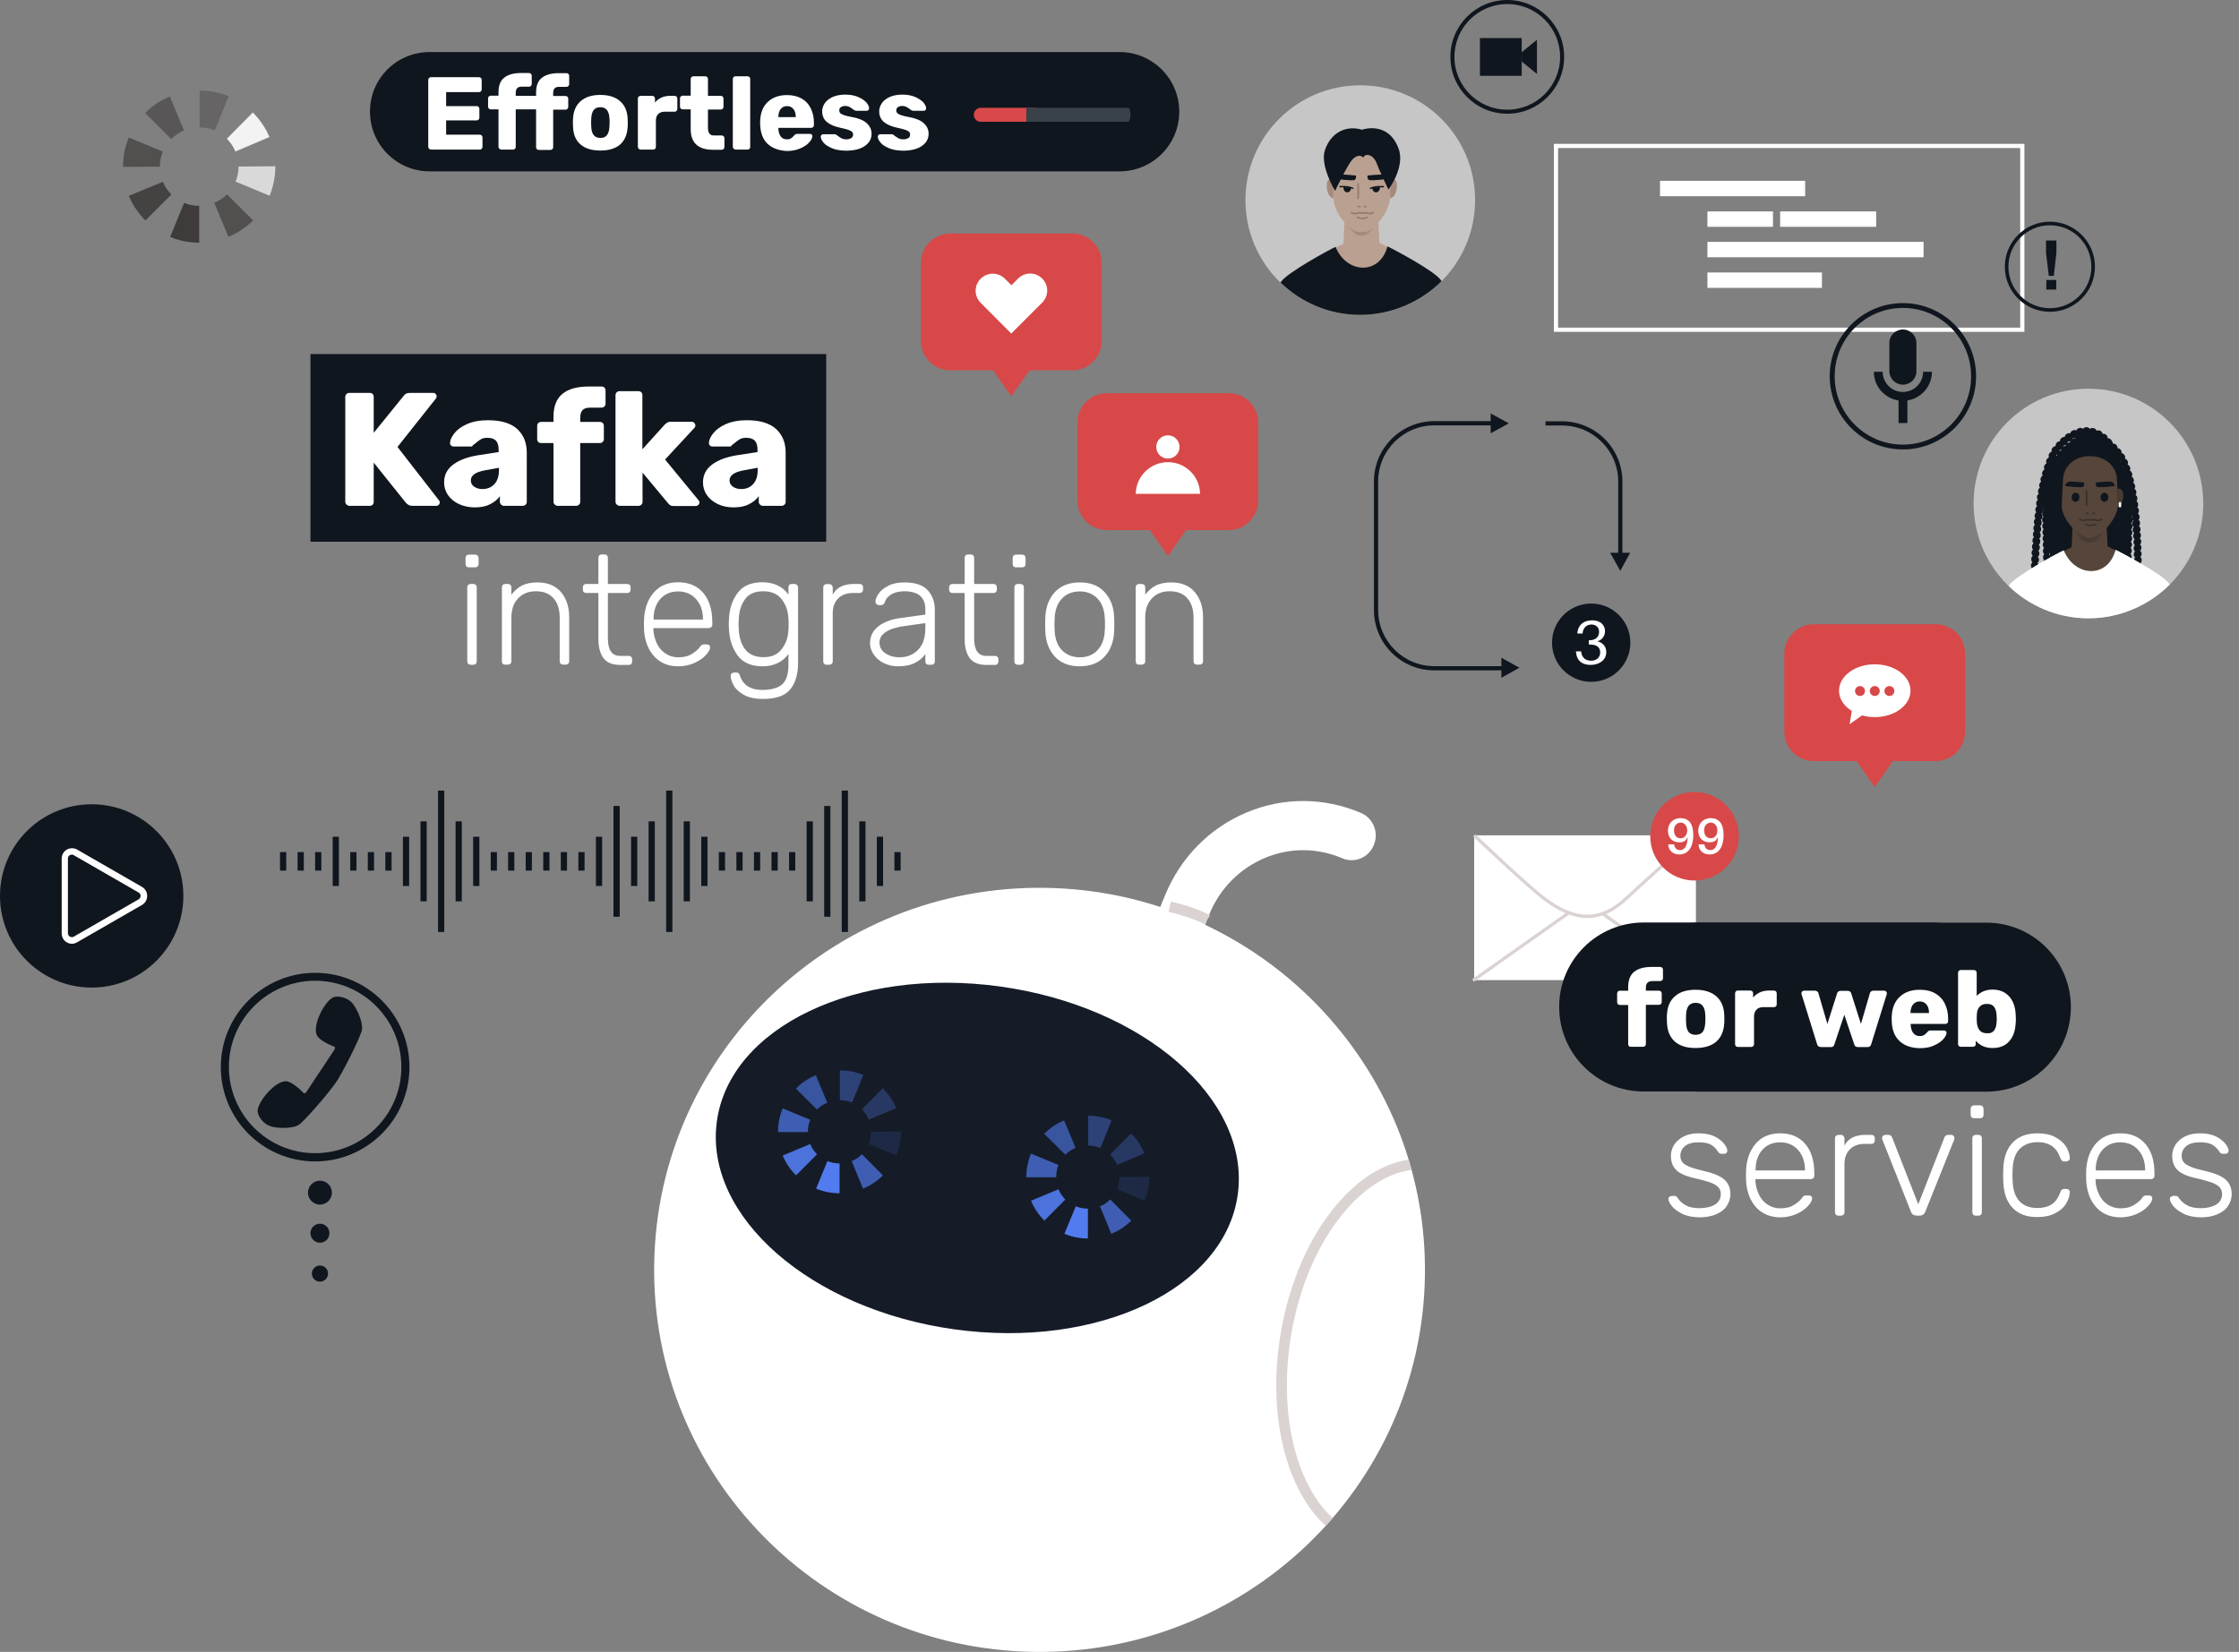 <?xml version="1.0" encoding="utf-8"?>
<!-- Generator: Adobe Illustrator 26.3.1, SVG Export Plug-In . SVG Version: 6.00 Build 0)  -->
<svg version="1.1" id="Layer_1" xmlns="http://www.w3.org/2000/svg" xmlns:xlink="http://www.w3.org/1999/xlink" x="0px" y="0px"
	 viewBox="0 0 1440.9 1063.3" style="enable-background:new 0 0 1440.9 1063.3;" xml:space="preserve">
<rect x="0" y="0" width="1440.9" height="1063.3" fill="#808080" stroke="none"/>
<style type="text/css">
	.st0{fill:#FFFFFF;}
	.st1{fill:#151C28;}
	.st2{fill:#DBD2D2;}
	.st3{fill:#527BEF;}
	.st4{opacity:0.7;fill:#527BEF;enable-background:new    ;}
	.st5{opacity:0.9;fill:#527BEF;enable-background:new    ;}
	.st6{opacity:0.15;fill:#527BEF;enable-background:new    ;}
	.st7{opacity:0.3;fill:#527BEF;enable-background:new    ;}
	.st8{opacity:0.6;fill:#527BEF;enable-background:new    ;}
	.st9{opacity:0.4;fill:#527BEF;enable-background:new    ;}
	.st10{fill:#D84848;}
	.st11{fill:#10161E;}
	.st12{fill:#394149;}
	.st13{opacity:0.55;fill:#FFFFFF;enable-background:new    ;}
	.st14{fill:#BAA090;}
	.st15{fill:#A58A7C;}
	.st16{fill:#967B6F;}
	.st17{fill:#493A32;}
	.st18{fill:#56453A;}
	.st19{fill:#3D302A;}
	.st20{fill:#3F3B3B;}
	.st21{opacity:0.7;fill:#3F3B3B;enable-background:new    ;}
	.st22{opacity:0.9;fill:#3F3B3B;enable-background:new    ;}
	.st23{opacity:0.7;fill:#FFFFFF;enable-background:new    ;}
	.st24{opacity:0.9;fill:#FFFFFF;enable-background:new    ;}
	.st25{opacity:0.6;fill:#3F3B3B;enable-background:new    ;}
	.st26{opacity:0.4;fill:#3F3B3B;enable-background:new    ;}
</style>
<g>
	<g>
		<g>
			<path class="st0" d="M917,821.2c-2.1,135.8-114.8,244.2-251.8,242.1c-136.9-2.1-246.3-113.9-244.2-249.7s114.8-244.2,251.8-242.1
				C809.7,573.6,919.1,685.4,917,821.2L917,821.2z"/>
			<g>
				<path class="st0" d="M766.3,801c-1.3-0.2-2.6-0.5-3.9-1.1c-23.7-10.2-42.1-29.2-51.8-53.6c-9.7-24.4-9.6-51.2,0.4-75.5
					l38.8-94.6c10-24.3,28.6-43.2,52.4-53.2s50-9.8,73.7,0.3c7.9,3.4,11.6,12.7,8.2,20.7c-3.3,8.1-12.3,11.8-20.2,8.5
					c-16.1-6.9-33.9-7-50-0.2s-28.8,19.6-35.6,36.1L739.5,683c-6.8,16.5-6.9,34.7-0.3,51.3s19.1,29.5,35.2,36.4
					c7.9,3.4,11.6,12.7,8.2,20.7C779.9,798.2,773.1,801.9,766.3,801L766.3,801z"/>
				<path class="st1" d="M796.6,768.6c-8.1,61-89.7,99.9-182.3,87.1c-92.6-12.8-161.1-72.7-153-133.6S551,622.2,643.6,635
					C736.2,647.8,804.7,707.6,796.6,768.6L796.6,768.6z"/>
			</g>
			<path class="st2" d="M853.2,982.2c-8.8-7.9-16.2-19.1-21.7-32.9c-10.3-25.8-12.9-58.2-7.3-91.1c5.6-33,18.6-62.7,36.8-83.7
				c13.9-16.1,29.6-25.7,45.4-28l2.1,6.6c-14.5,1.8-29.2,10.7-42.4,25.9c-17.4,20.1-29.9,48.6-35.2,80.4
				c-5.3,31.8-2.9,62.8,6.9,87.5c5.1,12.8,11.9,23.1,19.9,30.3L853.2,982.2L853.2,982.2z"/>
			<path class="st2" d="M775,594.9c0,0-6.3-3.9-23-8l1.6-6.6c18,4.4,24.8,8.7,25.1,8.9L775,594.9L775,594.9z"/>
		</g>
		<g>
			<path class="st3" d="M540.3,768.1L540.3,768.1c-5.2,0-10.3-1-15.1-3l7.3-17.7c2.5,1,5.1,1.5,7.8,1.5L540.3,768.1L540.3,768.1z"/>
			<path class="st4" d="M555.4,765.1l-7.3-17.7c2.5-1,4.7-2.5,6.6-4.4l13.5,13.6C564.6,760.2,560.2,763.1,555.4,765.1L555.4,765.1z"
				/>
			<path class="st5" d="M512.3,756.6c-3.7-3.7-6.6-8-8.6-12.8l17.7-7.4c1,2.5,2.5,4.7,4.4,6.6L512.3,756.6L512.3,756.6z"/>
			<path class="st6" d="M576.8,743.7l-17.7-7.3c1-2.5,1.5-5.1,1.5-7.8v-0.1l19.2-0.1v0.2C579.8,733.8,578.8,738.9,576.8,743.7
				L576.8,743.7z"/>
			<path class="st4" d="M500.7,728.7L500.7,728.7c0-5.3,1-10.4,3-15.2l17.7,7.3c-1,2.5-1.5,5.1-1.5,7.8v0.1H500.7l7.9-0.1
				L500.7,728.7L500.7,728.7z"/>
			<path class="st7" d="M559.1,720.7c-1-2.5-2.5-4.7-4.5-6.6l13.5-13.6c3.7,3.7,6.6,8,8.6,12.8L559.1,720.7z"/>
			<path class="st8" d="M525.8,714.2l-13.6-13.5c3.7-3.7,8-6.6,12.8-8.6l7.4,17.7C529.9,710.8,527.7,712.3,525.8,714.2L525.8,714.2z
				"/>
			<path class="st9" d="M548.4,709.7c-2.5-1-5.1-1.5-7.8-1.5h-0.1V689h0.1c5.2,0,10.2,1,15,2.9L548.4,709.7L548.4,709.7z"/>
		</g>
		<g>
			<path class="st3" d="M700.1,797.2L700.1,797.2c-5.2,0-10.3-1-15.1-3l7.3-17.7c2.5,1,5.1,1.5,7.8,1.5L700.1,797.2L700.1,797.2z"/>
			<path class="st4" d="M715.2,794.2l-7.3-17.7c2.5-1,4.7-2.5,6.6-4.4l13.5,13.6C724.4,789.4,720,792.2,715.2,794.2L715.2,794.2z"/>
			<path class="st5" d="M672.1,785.7c-3.7-3.7-6.6-8-8.6-12.8l17.7-7.4c1,2.5,2.5,4.7,4.4,6.6L672.1,785.7L672.1,785.7z"/>
			<path class="st6" d="M736.6,772.8l-17.7-7.3c1-2.5,1.5-5.1,1.5-7.8v-0.1l19.2-0.1v0.2C739.7,763,738.6,768.1,736.6,772.8
				L736.6,772.8z"/>
			<path class="st4" d="M660.5,757.8L660.5,757.8c0-5.3,1-10.4,3-15.2l17.7,7.3c-1,2.5-1.5,5.1-1.5,7.8v0.1H660.5l7.9-0.1
				L660.5,757.8L660.5,757.8z"/>
			<path class="st7" d="M718.9,749.8c-1-2.5-2.5-4.7-4.5-6.6l13.5-13.6c3.7,3.7,6.6,8,8.6,12.8L718.9,749.8z"/>
			<path class="st8" d="M685.6,743.3L672,729.8c3.7-3.7,8-6.6,12.8-8.6l7.4,17.7C689.7,739.9,687.5,741.4,685.6,743.3L685.6,743.3z"
				/>
			<path class="st9" d="M708.2,738.9c-2.5-1-5.1-1.5-7.8-1.5h-0.1v-19.2h0.1c5.2,0,10.2,1,15,2.9L708.2,738.9L708.2,738.9z"/>
		</g>
	</g>
	<g>
		<path class="st10" d="M690.1,238.4h-78.5c-10.4,0-18.9-8.4-18.9-18.9v-50.3c0-10.4,8.4-18.9,18.9-18.9h78.5
			c10.4,0,18.9,8.4,18.9,18.9v50.3C708.9,229.9,700.5,238.4,690.1,238.4z"/>
		<polygon class="st10" points="650.8,255.1 670.8,226.6 650.8,198.1 630.9,226.6 		"/>
		<path class="st0" d="M650.8,214.7l19.9-19.9c4.3-4.3,4.3-11.2,0-15.5s-11.2-4.3-15.5,0l-4.3,4.3l-4.2-4.2
			c-4.3-4.3-11.2-4.3-15.6,0c-4.3,4.3-4.3,11.2,0,15.5L650.8,214.7L650.8,214.7z"/>
	</g>
	<g>
		<g>
			<path class="st10" d="M790.8,341.2h-78.5c-10.4,0-18.9-8.4-18.9-18.9V272c0-10.4,8.4-18.9,18.9-18.9h78.5
				c10.4,0,18.9,8.4,18.9,18.9v50.3C809.7,332.7,801.2,341.2,790.8,341.2z"/>
			<polygon class="st10" points="751.6,357.9 771.5,329.4 751.6,300.9 731.6,329.4 			"/>
		</g>
		<circle class="st0" cx="751.6" cy="287.7" r="7.5"/>
		<path class="st0" d="M730.8,317.9h41.5v0.3c0-11.5-9.3-20.7-20.7-20.7l0,0c-11.4,0-20.7,9.3-20.7,20.7L730.8,317.9L730.8,317.9z"
			/>
	</g>
	<g>
		<g>
			<path class="st10" d="M1167.2,401.8h78.5c10.4,0,18.9,8.4,18.9,18.9V471c0,10.4-8.4,18.9-18.9,18.9h-78.5
				c-10.4,0-18.9-8.4-18.9-18.9v-50.3C1148.4,410.3,1156.8,401.8,1167.2,401.8z"/>
			<polygon class="st10" points="1206.5,506.6 1226.4,478.1 1206.5,449.6 1186.5,478.1 			"/>
		</g>
		<ellipse class="st0" cx="1206.5" cy="444.6" rx="23" ry="17"/>
		<polygon class="st0" points="1206.4,454.7 1190.3,466.2 1192.9,450.6 		"/>
		<path class="st10" d="M1212.7,444.8c0,1.7,1.4,3.2,3.2,3.2s3.2-1.4,3.2-3.2s-1.4-3.2-3.2-3.2S1212.7,443.1,1212.7,444.8z"/>
		<path class="st10" d="M1203.3,444.8c0,1.7,1.4,3.2,3.2,3.2s3.2-1.4,3.2-3.2s-1.4-3.2-3.2-3.2S1203.3,443.1,1203.3,444.8z"/>
		<path class="st10" d="M1193.8,444.8c0,1.7,1.4,3.2,3.2,3.2s3.2-1.4,3.2-3.2s-1.4-3.2-3.2-3.2S1193.8,443.1,1193.8,444.8z"/>
	</g>
	<path class="st11" d="M276.5,33.5h444c21.2,0,38.4,17.2,38.4,38.4l0,0c0,21.2-17.2,38.4-38.4,38.4h-444
		c-21.2,0-38.4-17.2-38.4-38.4l0,0C238,50.7,255.2,33.5,276.5,33.5z"/>
	<path class="st10" d="M631.1,69.4c-2.4,0-4.4,2-4.4,4.5s1.9,4.5,4.4,4.5h35.2v-9H631.1L631.1,69.4z"/>
	<path class="st12" d="M727.5,73.9c0-2.5-0.7-4.5-1.6-4.5h-65.4v9h65.4C726.7,78.4,727.5,76.4,727.5,73.9L727.5,73.9z"/>
	<g>
		<rect x="948.7" y="537.7" class="st0" width="142.7" height="93.2"/>
		<path class="st2" d="M1021.6,590.9c-9,0-18.5-4-29-12.1c-11.8-9.1-44.3-40-44.6-40.3l1.5-1.5c0.3,0.3,32.7,31.2,44.4,40.2
			c20,15.4,36.1,15.4,52.3,0.1c10.8-10.2,44.2-40,44.5-40.3l1.4,1.6c-0.3,0.3-33.7,30-44.5,40.2
			C1039.1,586.8,1030.6,590.9,1021.6,590.9L1021.6,590.9z"/>
		<circle class="st10" cx="1090.5" cy="538.3" r="28.5"/>

			<rect x="1060.1" y="572.6" transform="matrix(0.577 -0.817 0.817 0.577 -49.175 1124.366)" class="st2" width="2.1" height="74.1"/>

			<rect x="941.8" y="608.3" transform="matrix(0.816 -0.577 0.577 0.816 -172.104 677.307)" class="st2" width="75" height="2.1"/>
	</g>
	<g>
		<g>
			<path class="st11" d="M970,73.2c-20.2,0-36.6-16.4-36.6-36.6S949.8,0,970,0s36.6,16.4,36.6,36.6S990.2,73.2,970,73.2z M970,2.6
				c-18.7,0-34,15.2-34,34s15.2,34,34,34s34-15.2,34-34S988.7,2.6,970,2.6z"/>
			<rect x="952.4" y="24.5" class="st11" width="26.9" height="24.3"/>
			<polygon class="st11" points="989.1,47.6 979.3,39.6 979.3,33.6 989.1,25.6 			"/>
		</g>
		<g>
			<path class="st0" d="M1302.8,213.6H1000v-121h302.8V213.6z M1002.7,210.9h297.4V95.3h-297.4V210.9L1002.7,210.9z"/>
			<g>
				<rect x="1068.3" y="116.4" class="st0" width="93.4" height="9.9"/>
				<rect x="1145.6" y="136.1" class="st0" width="61.8" height="9.9"/>
				<rect x="1098.8" y="136.1" class="st0" width="42.2" height="9.9"/>
				<rect x="1098.8" y="155.7" class="st0" width="139.1" height="9.9"/>
				<rect x="1098.8" y="175.4" class="st0" width="73.7" height="9.9"/>
			</g>
		</g>
		<g>
			<path class="st11" d="M1224.6,289.3c-26,0-47.1-21.1-47.1-47.1s21.2-47.1,47.1-47.1s47.1,21.1,47.1,47.1
				S1250.6,289.3,1224.6,289.3z M1224.6,198.2c-24.2,0-43.9,19.7-43.9,44s19.7,44,43.9,44s43.9-19.7,43.9-44
				S1248.8,198.2,1224.6,198.2z"/>
			<path class="st11" d="M1233.3,239c0,4.8-3.9,8.6-8.7,8.6l0,0c-4.8,0-8.7-3.9-8.7-8.6v-18.3c0-4.8,3.9-8.6,8.7-8.6l0,0
				c4.8,0,8.7,3.9,8.7,8.6V239z"/>
			<path class="st11" d="M1224.6,258c-10.3,0-18.7-8.4-18.7-18.7h5.7c0,7.2,5.8,13,13,13s13-5.8,13-13h5.7
				C1243.3,249.6,1234.9,258,1224.6,258z"/>
			<rect x="1221.8" y="255.2" class="st11" width="5.7" height="17.1"/>
		</g>
		<g>
			<circle class="st13" cx="875.4" cy="128.8" r="73.9"/>
			<g>
				<g>
					<polygon class="st14" points="855.9,161.4 865.9,156.1 886.8,155.8 898,161.6 873.5,181.6 					"/>
					<path class="st14" d="M887.8,160.7c0,4.2-7.8,8.3-11.7,8.3c-3.9,0-11.7-4.1-11.7-8.3c0.3-6.3,1.2-26.1,1.2-26.1h20.9
						C886.6,134.6,887.8,153.6,887.8,160.7L887.8,160.7z"/>
					<path class="st15" d="M866.4,141.5c0,0,2.7,9.9,9.6,10.2c6.9,0.3,9.8-10.2,9.8-10.2l-9.6-2L866.4,141.5L866.4,141.5z"/>
				</g>
				<path class="st11" d="M927.7,181c-0.1-0.2-0.2-0.4-0.3-0.5c-3.5-5.7-30.4-20-34.5-21.9c-5,18.8-26.4,17.6-33.4,0.3
					c-4.2,1.9-31.5,16.8-35.1,22.5c-0.1,0.1-0.2,0.3-0.3,0.5c13.3,12.9,31.4,20.8,51.3,20.8S914.3,194.4,927.7,181L927.7,181z"/>
				<g>
					<g id="head">
						<g id="head-2">
							<path class="st15" d="M858.8,115.2c0,0-2.3-1.5-4.2,0.9c-1.8,2.4-0.6,11.5,3.9,11.5S858.8,115.2,858.8,115.2L858.8,115.2z"/>
							<path class="st15" d="M894,115.2c0,0,2.3-1.5,4.2,0.9c1.8,2.4,0.6,11.5-3.9,11.5S894,115.2,894,115.2L894,115.2z"/>
							<path class="st14" d="M894.7,112.7c0-10.2-8.2-16.9-18.4-16.9s-18.4,6.7-18.4,16.9c0,0,0.1,13,0.1,13.6c0,4.7,2.3,11,6,15.3
								c2.9,3.4,6,6.6,9.2,7.5c1.1,0.3,5.3,0.3,6.4,0c3.3-1,6.3-4.4,9.1-7.9c3.7-4.7,6-11.1,6-14.8
								C894.6,125.7,894.7,112.7,894.7,112.7L894.7,112.7z"/>
						</g>
						<g id="face">
							<g id="eyebrows">
								<path class="st11" d="M880.1,113c0,0,7.6-0.8,9-0.6c2.4,0.2,3,1.8,3.3,2.7c0.1,0.3-9.9,1.3-11.3,0.8
									C879.7,115.3,880.1,113,880.1,113L880.1,113z"/>
								<path class="st11" d="M872.6,113c0,0-7.6-0.8-9-0.6c-2.4,0.2-3,1.8-3.3,2.7c-0.1,0.3,9.9,1.3,11.3,0.8
									C873,115.3,872.6,113,872.6,113L872.6,113z"/>
							</g>
							<g>
								<path class="st16" d="M878.5,132.3c0.7,0,1.4,1,1.4,1l-2.7,0.2C877.7,132.8,877.9,132.3,878.5,132.3z"/>
								<path class="st16" d="M874.6,132.3c-0.7,0-1.4,1-1.4,1l2.7,0.2C875.5,132.8,875.3,132.3,874.6,132.3z"/>
								<path class="st16" d="M874.5,128.1c0.5-4.7,0-10,0-10.1l-1.1,0.1c0,0,0.5,5.3,0,9.9L874.5,128.1L874.5,128.1z"/>
							</g>
							<g>
								<path class="st16" d="M871.9,138.1c-0.7,0-1.5-0.2-2.4-0.8c-0.2-0.2-0.3-0.5-0.2-0.8c0.2-0.2,0.5-0.3,0.8-0.1
									c1.3,0.9,2.5,0.5,3.5,0.2c0.5-0.2,1-0.3,1.4-0.2c0.6,0.1,1.1,0.2,1.7,0.2c0.7,0,1.1-0.1,1.6-0.2s1,0,1.6,0.2
									c1,0.3,2.1,0.6,3.4-0.2c0.2-0.2,0.6-0.1,0.8,0.1c0.2,0.2,0.1,0.6-0.2,0.8c-1.7,1.2-3.3,0.7-4.3,0.4c-0.4-0.1-0.8-0.2-1-0.2
									c-0.6,0.1-1,0.2-1.8,0.2s-1.3-0.1-2-0.2c-0.2,0-0.5,0.1-0.9,0.2C873.4,137.8,872.7,138,871.9,138.1L871.9,138.1z"/>
								<path class="st16" d="M876.8,141.1c-1.9,0-3.3-0.7-3.4-0.7c-0.3-0.1-0.4-0.5-0.2-0.7c0.1-0.3,0.5-0.4,0.7-0.2
									c0.1,0,2.9,1.4,5.6,0c0.3-0.1,0.6,0,0.7,0.2c0.1,0.3,0,0.6-0.2,0.7C878.9,140.9,877.8,141.1,876.8,141.1L876.8,141.1z"/>
							</g>
						</g>
					</g>
					<g>
						<g>
							<g id="face-2">
								<path class="st11" d="M869.6,120.8c-0.2,1.6-1,2.9-2.4,3s-2.6-1.2-2.6-2.8s0.7-0.4,2.1-0.4S869.7,120,869.6,120.8z"/>
							</g>
							<path class="st11" d="M870.9,121.7c-3.3-1.2-5.1-1.2-7.2-1.1c-0.5,0-1.1,0-1.7,0v-0.9c0.6,0,1.1,0,1.6,0c2.2,0,4-0.1,7.5,1.2
								L870.9,121.7L870.9,121.7z"/>
						</g>
						<g>
							<g id="face-3">
								<path class="st11" d="M883,120.8c0.2,1.6,1,2.9,2.4,3s2.6-1.2,2.6-2.8c0.1-1.6-0.7-0.4-2.1-0.4S883,120,883,120.8z"/>
							</g>
							<path class="st11" d="M881.7,121.7l-0.3-0.8c3.5-1.3,5.3-1.2,7.5-1.2c0.5,0,1.1,0,1.7,0v0.9c-0.6,0-1.1,0-1.7,0
								C886.7,120.5,885.1,120.5,881.7,121.7L881.7,121.7z"/>
						</g>
					</g>
					<path class="st11" d="M877.4,101.5c0,0-2.5-3.3-6.9,1c-3.2,3.2-11.3,20.4-11.3,20.4s-10-16.5-6.5-26.4
						c3.9-11.4,13.7-16,23.8-13c0,0,16.9-6.1,23.6,12.3c4.3,11.9-6.6,26.2-6.6,26.2s-6.3-13.2-7.4-16.5
						C883.9,99.1,878.2,98.4,877.4,101.5L877.4,101.5z"/>
				</g>
			</g>
		</g>
		<circle class="st13" cx="1344" cy="324.1" r="73.9"/>
		<g>
			<polygon class="st11" points="1322.7,298.3 1314.9,327.8 1321.8,373 1366.3,359.6 1369.2,328 1363.7,290.5 1350.7,280.1 			"/>
			<g>
				<g>
					<g>
						<g>
							<path class="st11" d="M1368.1,391.4v-0.2c0.1-0.8-0.2-1.5-0.7-2c0.6-0.4,1-1,1-1.8v-0.2c0.1-0.8-0.2-1.5-0.7-2
								c0.6-0.4,1-1.1,1-1.8v-0.2c0.1-0.8-0.2-1.5-0.7-2c0.6-0.4,0.9-1.1,1-1.8v-0.2c0.1-0.8-0.2-1.5-0.7-2c0.6-0.4,0.9-1.1,1-1.8
								v-0.2c0.1-0.8-0.2-1.5-0.7-2c0.6-0.4,0.9-1.1,1-1.8v-0.2c0.1-0.8-0.2-1.5-0.7-2c0.6-0.4,0.9-1.1,1-1.8v-0.2
								c0.1-0.8-0.2-1.5-0.7-2c0.6-0.4,0.9-1.1,1-1.9v-0.2c0.1-0.8-0.2-1.5-0.8-2c0.6-0.4,0.9-1.1,0.9-1.9V359
								c0-0.8-0.3-1.5-0.8-1.9c0.6-0.4,0.9-1.1,0.9-1.9V355c0-0.8-0.3-1.5-0.8-1.9c0.5-0.5,0.9-1.1,0.9-1.9V351
								c0-0.8-0.3-1.4-0.8-1.9c0.5-0.5,0.9-1.1,0.9-1.9v-0.6c0-0.8-0.3-1.4-0.8-1.9c0.5-0.5,0.9-1.1,0.9-1.9v-0.2
								c0-0.8-0.3-1.4-0.9-1.9c0.5-0.5,0.8-1.2,0.8-1.9v-0.2c0-0.8-0.4-1.4-0.9-1.9c0.5-0.5,0.8-1.2,0.8-1.9v-0.2
								c0-0.8-0.4-1.4-0.9-1.9c0.5-0.5,0.8-1.2,0.8-2v-0.2c-0.1-0.8-0.4-1.4-1-1.9c0.5-0.5,0.8-1.2,0.7-2v-0.2
								c-0.1-0.8-0.4-1.4-1-1.8c0.5-0.5,0.8-1.2,0.7-2v-0.2c-0.1-0.8-0.5-1.4-1.1-1.8c0.5-0.5,0.7-1.2,0.6-2v-0.2
								c-0.1-0.8-0.5-1.4-1.1-1.8c0.5-0.5,0.7-1.3,0.6-2v-0.2c-0.1-0.8-0.6-1.4-1.2-1.8c0.4-0.6,0.7-1.3,0.5-2.1l-0.1-0.2
								c-0.2-0.8-0.6-1.4-1.3-1.7c0.4-0.6,0.6-1.4,0.4-2.1c0-0.1,0-0.2-0.1-0.2c-0.2-0.8-0.7-1.3-1.4-1.6c0.4-0.6,0.5-1.4,0.2-2.1
								c0-0.1-0.1-0.2-0.1-0.2c-0.3-0.8-0.8-1.3-1.5-1.5c0.3-0.7,0.4-1.5,0-2.2c0-0.1-0.1-0.2-0.1-0.2c-0.3-0.7-1-1.2-1.7-1.4
								c0.2-0.7,0.2-1.5-0.3-2.2c-0.1-0.1-0.1-0.1-0.2-0.2c-0.5-0.7-1.2-1.1-2-1.1c0.1-0.8-0.2-1.6-0.8-2.2
								c-0.1-0.1-0.1-0.1-0.2-0.2c-0.6-0.5-1.3-0.7-2.1-0.6c0-0.7-0.3-1.5-1-1.9c-0.1,0-0.1-0.1-0.2-0.2c-0.6-0.5-1.4-0.6-2.1-0.5
								c-0.1-0.7-0.5-1.4-1.2-1.9c-0.1,0-0.2-0.1-0.2-0.1c-0.7-0.4-1.5-0.5-2.2-0.2c-0.2-0.7-0.7-1.4-1.5-1.7
								c-0.1,0-0.2-0.1-0.2-0.1c-0.8-0.3-1.7-0.2-2.3,0.3c-0.4-0.7-1.1-1.2-1.9-1.4c-0.1,0-0.2,0-0.3,0c-0.9-0.1-1.7,0.3-2.2,1
								c-0.6-0.6-1.5-0.9-2.4-0.6c-0.1,0-0.2,0.1-0.3,0.1c-0.9,0.3-1.6,1-1.7,1.9c-0.9-0.3-1.9-0.1-2.6,0.6
								c-0.2,0.2-0.3,0.3-0.3,0.4l3.9,3.2l0,0l0,0c0.3-0.4,0.6-0.8,0.7-1.2c0.5,0.1,1,0.2,1.5,0c0.1,0,0.1,0,0.2,0
								c0.6-0.1,1-0.5,1.3-0.9c0.4,0.4,0.9,0.6,1.5,0.7c0.1,0,0.1,0,0.2,0c0.6,0.1,1.2-0.1,1.7-0.4c0.3,0.5,0.7,1,1.3,1.2
								c0.1,0,0.1,0,0.2,0.1c0.6,0.2,1.3,0.2,1.9,0c0.2,0.6,0.6,1.2,1.1,1.5c0.1,0,0.1,0.1,0.2,0.1c0.6,0.4,1.3,0.5,1.9,0.3
								c0.1,0.6,0.4,1.3,1,1.7c0.1,0,0.1,0.1,0.2,0.1c0.6,0.4,1.3,0.6,1.9,0.5c0,0.7,0.3,1.3,0.8,1.8c0.1,0,0.1,0.1,0.2,0.1
								c0.5,0.4,1.1,0.7,1.7,0.7c-0.1,0.6,0.1,1.2,0.4,1.8c0,0.1,0.1,0.1,0.1,0.2c0.4,0.6,0.9,0.9,1.6,1.1c-0.2,0.6-0.2,1.3,0.1,1.9
								c0,0.1,0.1,0.1,0.1,0.2c0.3,0.6,0.8,1.1,1.4,1.3c-0.3,0.6-0.4,1.3-0.1,2c0,0.1,0.1,0.1,0.1,0.2c0.2,0.7,0.7,1.2,1.3,1.5
								c-0.3,0.6-0.5,1.3-0.3,2c0,0.1,0,0.1,0.1,0.2c0.2,0.7,0.7,1.3,1.2,1.6c-0.4,0.5-0.6,1.3-0.4,2l0.1,0.2
								c0.2,0.7,0.6,1.3,1.2,1.7c-0.4,0.5-0.6,1.2-0.5,2v0.2c0.1,0.7,0.5,1.3,1.1,1.7c-0.4,0.5-0.7,1.2-0.6,2v0.2
								c0.1,0.7,0.5,1.4,1.1,1.8c-0.5,0.5-0.7,1.2-0.7,1.9v0.2c0.1,0.7,0.4,1.4,1,1.8c-0.5,0.5-0.8,1.2-0.7,1.9v0.2
								c0.1,0.7,0.4,1.4,1,1.8c-0.5,0.5-0.8,1.2-0.7,1.9v0.2c0.1,0.8,0.4,1.4,0.9,1.8c-0.5,0.5-0.8,1.2-0.8,1.9v0.2
								c0,0.8,0.4,1.4,0.9,1.9c-0.5,0.5-0.8,1.1-0.8,1.9v0.2c0,0.8,0.3,1.4,0.9,1.9c-0.5,0.5-0.8,1.1-0.8,1.9v0.2
								c0,0.8,0.3,1.4,0.8,1.9c-0.5,0.5-0.9,1.1-0.9,1.9v0.2c0,0.8,0.3,1.4,0.8,1.9c-0.5,0.5-0.9,1.1-0.9,1.9v0.2
								c0,0.8,0.3,1.4,0.8,1.9c-0.5,0.4-0.9,1.1-0.9,1.9v0.2c0,0.8,0.3,1.4,0.8,1.9c-0.5,0.4-0.9,1.1-0.9,1.8v0.2
								c0,0.8,0.3,1.4,0.8,1.9c-0.6,0.4-0.9,1.1-0.9,1.8v0.2c-0.1,0.8,0.2,1.4,0.7,1.9c-0.6,0.4-0.9,1.1-1,1.8v0.2
								c-0.1,0.8,0.2,1.4,0.7,1.9c-0.6,0.4-0.9,1.1-1,1.8v0.2c-0.1,0.8,0.2,1.5,0.7,1.9c-0.6,0.4-0.9,1.1-1,1.8v0.2
								c-0.1,0.8,0.2,1.5,0.7,2c-0.6,0.4-0.9,1.1-1,1.8v0.2c-0.1,0.8,0.2,1.5,0.7,2c-0.6,0.4-0.9,1.1-1,1.8v0.2
								c-0.1,0.8,0.2,1.5,0.7,2c-0.6,0.4-1,1-1,1.8v0.2c-0.1,0.8,0.2,1.5,0.7,2c-0.6,0.4-1,1-1,1.8v0.2c-0.1,0.8,0.2,1.5,0.7,2
								C1363.2,393.2,1368.1,392.1,1368.1,391.4L1368.1,391.4z"/>
							<path class="st11" d="M1370.2,388.5c0.5-0.5,0.9-1.1,0.9-1.9v-0.2c0-0.8-0.3-1.4-0.8-1.9c0.5-0.5,0.9-1.1,0.9-1.9v-0.2
								c0-0.8-0.3-1.4-0.8-1.9c0.5-0.5,0.9-1.1,0.9-1.9v-0.2c0-0.8-0.3-1.4-0.8-1.9c0.5-0.5,0.9-1.1,0.9-1.9v-0.2
								c0-0.8-0.3-1.4-0.8-1.9c0.5-0.5,0.9-1.1,0.9-1.9v-0.2c0-0.8-0.3-1.4-0.8-1.9c0.5-0.5,0.9-1.1,0.9-1.9v-0.2
								c0-0.8-0.3-1.4-0.8-1.9c0.5-0.4,0.9-1.1,0.9-1.9v-0.2c0-0.8-0.3-1.4-0.8-1.9c0.5-0.4,0.9-1.1,0.9-1.9v-0.2
								c0-0.8-0.3-1.4-0.8-1.9c0.5-0.4,0.9-1.1,0.9-1.8v-0.2c0-0.8-0.3-1.4-0.8-1.9c0.5-0.4,0.9-1.1,0.9-1.8v-0.2
								c0-0.8-0.3-1.4-0.8-1.9c0.5-0.4,0.9-1.1,0.9-1.8v-0.2c0.1-0.8-0.2-1.4-0.8-1.9c0.6-0.4,0.9-1.1,0.9-1.8v-0.2
								c0-0.8-0.3-1.5-0.8-1.9c0.5-0.5,0.9-1.1,0.9-1.9v-0.2c0-0.8-0.3-1.5-0.8-1.9c0.5-0.5,0.9-1.1,0.9-1.9v-0.2
								c0-0.8-0.3-1.5-0.8-1.9c0.5-0.5,0.9-1.2,0.8-1.9v-0.2c0-0.8-0.4-1.4-0.9-1.9c0.5-0.5,0.8-1.2,0.8-1.9v-0.2
								c0-0.8-0.4-1.4-1-1.9c0.5-0.5,0.8-1.2,0.8-2v-0.2c-0.1-0.8-0.4-1.4-1-1.9c0.5-0.5,0.8-1.2,0.7-2v-0.2
								c-0.1-0.8-0.5-1.4-1.1-1.8c0.5-0.5,0.7-1.3,0.6-2v-0.2c-0.1-0.8-0.6-1.4-1.2-1.8c0.4-0.6,0.6-1.3,0.5-2.1l-0.1-0.2
								c-0.2-0.8-0.7-1.4-1.3-1.7c0.4-0.6,0.6-1.4,0.3-2.1c0-0.1-0.1-0.2-0.1-0.2c-0.2-0.8-0.8-1.3-1.5-1.6c0.4-0.6,0.4-1.4,0.1-2.2
								c0-0.1-0.1-0.2-0.1-0.2c-0.3-0.7-0.9-1.3-1.7-1.5c0.3-0.7,0.3-1.5-0.1-2.2c0-0.1-0.1-0.1-0.1-0.2c-0.4-0.7-1.1-1.1-1.8-1.2
								c0.2-0.7,0.1-1.5-0.4-2.2c-0.1-0.1-0.1-0.1-0.2-0.2c-0.5-0.6-1.2-1-2-1l0,0c0.1-0.8-0.2-1.5-0.8-2.1
								c-0.1-0.1-0.1-0.1-0.2-0.2c-0.6-0.5-1.4-0.8-2.1-0.6c0-0.8-0.4-1.5-1.1-1.9c-0.1,0-0.2-0.1-0.2-0.1c-0.7-0.5-1.5-0.5-2.2-0.3
								c-0.1-0.7-0.6-1.4-1.3-1.8c-0.1,0-0.2-0.1-0.2-0.1c-0.7-0.4-1.5-0.4-2.2-0.1c-0.2-0.7-0.7-1.3-1.4-1.6
								c-0.1,0-0.2-0.1-0.2-0.1c-0.8-0.3-1.6-0.2-2.2,0.1c-0.3-0.7-0.9-1.3-1.7-1.5c-0.1,0-0.2,0-0.3-0.1c-0.9-0.2-1.8,0.1-2.4,0.7
								c-0.6-0.8-1.7-1.1-2.6-0.8c-0.1,0-0.3,0.1-0.4,0.1c-1.2,0.5-1.9,1.8-1.6,3c-1.1,0.4-1.9,1.5-1.7,2.7c0,0.2,0.1,0.4,0.1,0.5
								l4.9-1.1l0,0l0,0c0-0.1,0-0.2-0.1-0.4h0.1c0,0,0,0,0.1,0c0.4-0.1,0.8-0.4,1.1-0.7c0.3,0.4,0.8,0.7,1.4,0.8c0.1,0,0.1,0,0.2,0
								c0.7,0.2,1.3,0.1,1.9-0.2c0.2,0.6,0.7,1.1,1.4,1.4c0.1,0,0.1,0.1,0.2,0.1c0.7,0.3,1.4,0.2,2,0c0.2,0.6,0.6,1.2,1.2,1.5
								c0.1,0,0.1,0.1,0.2,0.1c0.6,0.3,1.3,0.4,1.9,0.2c0.1,0.6,0.5,1.2,1.1,1.6c0.1,0,0.1,0.1,0.2,0.1c0.6,0.4,1.2,0.5,1.9,0.4
								c0,0.6,0.3,1.3,0.8,1.7c0.1,0,0.1,0.1,0.2,0.1c0.5,0.5,1.1,0.7,1.8,0.7c-0.1,0.6,0.1,1.3,0.5,1.8c0.1,0.1,0.1,0.1,0.1,0.2
								c0.4,0.5,1,0.9,1.7,1c-0.2,0.6-0.1,1.3,0.2,1.9c0,0.1,0.1,0.1,0.1,0.2c0.3,0.6,0.9,1,1.5,1.2c-0.2,0.6-0.3,1.3,0,1.9
								c0,0.1,0.1,0.1,0.1,0.2c0.3,0.6,0.8,1.1,1.4,1.4c-0.3,0.6-0.4,1.3-0.2,2c0,0.1,0,0.1,0.1,0.2c0.2,0.7,0.7,1.2,1.3,1.5
								c-0.4,0.5-0.5,1.2-0.4,2l0.1,0.2c0.2,0.7,0.6,1.3,1.2,1.6c-0.4,0.5-0.6,1.2-0.5,2v0.2c0.1,0.7,0.5,1.3,1.1,1.7
								c-0.4,0.5-0.7,1.2-0.6,1.9v0.2c0.1,0.7,0.5,1.4,1,1.8c-0.5,0.5-0.7,1.2-0.7,1.9v0.2c0.1,0.7,0.4,1.4,0.9,1.8
								c-0.5,0.5-0.8,1.2-0.8,1.9v0.2c0,0.7,0.4,1.4,0.9,1.8c-0.5,0.5-0.8,1.1-0.8,1.9v0.2c0,0.7,0.3,1.4,0.9,1.9
								c-0.5,0.5-0.8,1.1-0.8,1.9v0.2c0,0.8,0.3,1.4,0.8,1.9c-0.5,0.5-0.9,1.1-0.9,1.9v0.2c0,0.8,0.3,1.4,0.8,1.9
								c-0.5,0.4-0.9,1.1-0.9,1.8v0.2c0,0.8,0.2,1.4,0.8,1.9c-0.5,0.4-0.9,1.1-0.9,1.8v0.2c-0.1,0.8,0.2,1.5,0.8,1.9
								c-0.5,0.4-0.9,1.1-0.9,1.9v0.2c0,0.8,0.3,1.4,0.8,1.9c-0.5,0.4-0.9,1.1-0.9,1.9v0.2c0,0.8,0.3,1.5,0.8,1.9
								c-0.5,0.4-0.9,1.1-0.9,1.9v0.2c0,0.8,0.3,1.5,0.8,1.9c-0.5,0.4-0.9,1.1-0.9,1.9v0.2c0,0.8,0.3,1.4,0.8,1.9
								c-0.5,0.5-0.9,1.1-0.9,1.9v0.2c0,0.8,0.3,1.4,0.8,1.9c-0.5,0.5-0.9,1.1-0.9,1.9v0.2c0,0.8,0.3,1.4,0.8,1.9
								c-0.5,0.5-0.9,1.1-0.9,1.9v0.2c0,0.8,0.3,1.4,0.8,1.9c-0.5,0.5-0.9,1.1-0.9,1.9v0.2c0,0.8,0.3,1.4,0.8,1.9
								c-0.5,0.5-0.9,1.1-0.9,1.9v0.2c0,0.8,0.3,1.4,0.8,1.9c-0.5,0.5-0.9,1.1-0.9,1.9v0.2C1366.1,387.2,1370.8,388.9,1370.2,388.5
								L1370.2,388.5z"/>
							<path class="st11" d="M1377.6,386.5c0.5-0.5,0.9-1.1,0.9-1.9v-0.2c0-0.8-0.3-1.4-0.8-1.9c0.5-0.5,0.9-1.1,0.9-1.9v-0.2
								c0-0.8-0.3-1.4-0.8-1.9c0.5-0.5,0.9-1.1,0.9-1.9v-0.2c0-0.8-0.3-1.4-0.9-1.9c0.5-0.5,0.8-1.1,0.8-1.9v-0.2
								c0-0.8-0.3-1.4-0.9-1.9c0.5-0.5,0.8-1.2,0.8-1.9v-0.2c0-0.8-0.3-1.4-0.9-1.9c0.5-0.5,0.8-1.2,0.8-1.9v-0.2
								c0-0.8-0.4-1.4-0.9-1.9c0.5-0.5,0.8-1.2,0.8-1.9v-0.2c0-0.8-0.4-1.4-0.9-1.9c0.5-0.5,0.8-1.2,0.8-1.9v-0.2
								c0-0.8-0.4-1.4-0.9-1.9c0.5-0.5,0.8-1.2,0.8-1.9v-0.2c0-0.8-0.4-1.4-0.9-1.9c0.5-0.5,0.8-1.2,0.8-1.9v-0.2
								c-0.1-0.8-0.4-1.4-1-1.8c0.5-0.5,0.8-1.2,0.8-2v-0.2c-0.1-0.8-0.4-1.4-1-1.8c0.5-0.5,0.8-1.2,0.7-2v-0.2
								c-0.1-0.8-0.4-1.4-1-1.8c0.5-0.5,0.8-1.2,0.7-2v-0.2c-0.1-0.8-0.4-1.4-1-1.8c0.5-0.5,0.8-1.2,0.7-2v-0.2
								c-0.1-0.8-0.5-1.4-1.1-1.8c0.5-0.5,0.7-1.2,0.7-2v-0.2c-0.1-0.8-0.5-1.4-1.1-1.8c0.5-0.5,0.7-1.2,0.6-2v-0.2
								c-0.1-0.8-0.5-1.4-1.1-1.8c0.5-0.5,0.7-1.3,0.6-2v-0.2c-0.1-0.8-0.6-1.4-1.2-1.8c0.4-0.5,0.7-1.3,0.5-2v-0.2
								c-0.1-0.8-0.6-1.4-1.2-1.7c0.4-0.6,0.6-1.3,0.5-2l-0.1-0.2c-0.2-0.8-0.6-1.4-1.2-1.7c0.4-0.6,0.6-1.3,0.4-2.1l-0.1-0.2
								c-0.2-0.8-0.7-1.3-1.3-1.7c0.4-0.6,0.6-1.4,0.3-2.1l-0.1-0.2c-0.2-0.8-0.8-1.3-1.4-1.6c0.4-0.6,0.5-1.4,0.2-2.1l-0.1-0.2
								c-0.3-0.7-0.8-1.3-1.5-1.5c0.3-0.6,0.4-1.5,0.1-2.2c0-0.1-0.1-0.2-0.1-0.2c-0.3-0.7-1-1.2-1.7-1.4c0.3-0.7,0.2-1.5-0.2-2.2
								c-0.1-0.1-0.1-0.1-0.1-0.2c-0.4-0.7-1.2-1.1-1.9-1.2c0.2-0.7,0-1.5-0.5-2.1l-0.2-0.2c-0.5-0.6-1.2-0.9-1.9-0.9l0,0
								c0.1-0.7-0.2-1.5-0.7-2c-0.1-0.1-0.1-0.1-0.2-0.2c-0.6-0.6-1.3-0.8-2.1-0.7c0-0.8-0.3-1.5-1-2c-0.1,0-0.1-0.1-0.2-0.2
								c-0.7-0.5-1.5-0.6-2.2-0.4c-0.1-0.8-0.6-1.5-1.3-1.8c-0.1,0-0.2-0.1-0.2-0.1c-0.7-0.4-1.6-0.4-2.3,0
								c-0.3-0.7-0.9-1.4-1.7-1.6c-0.1,0-0.2,0-0.3-0.1c-0.8-0.2-1.7,0-2.3,0.5c-0.4-0.7-1.2-1.1-2-1.2c-0.1,0-0.2,0-0.3,0
								c-0.9,0-1.6,0.4-2.1,1c-0.6-0.5-1.4-0.8-2.3-0.6c-0.1,0-0.2,0-0.3,0.1c-0.8,0.2-1.5,0.8-1.8,1.5c-0.7-0.4-1.6-0.4-2.3-0.1
								c-0.1,0-0.2,0.1-0.2,0.1c-0.8,0.4-1.2,1.1-1.4,1.8c-0.7-0.2-1.6-0.1-2.2,0.4c-0.1,0.1-0.2,0.1-0.2,0.2c-0.7,0.5-1,1.3-1,2
								c-0.8-0.1-1.6,0.2-2.2,0.8c-0.2,0.2-0.2,0.3-0.2,0.3c-0.9,1.1-0.7,2.7,0.4,3.5c1.1,0.9,2.7,0.7,3.5-0.4c0,0,0.1,0,0.1-0.1
								c0.4-0.5,0.6-1.1,0.6-1.7c0.6,0.1,1.3-0.1,1.8-0.5c0.1,0,0.1-0.1,0.2-0.1c0.5-0.4,0.9-1,1-1.6c0.6,0.2,1.2,0.1,1.8-0.2
								c0.1,0,0.1-0.1,0.2-0.1c0.6-0.3,1-0.8,1.2-1.3c0.5,0.3,1.2,0.4,1.8,0.2c0.1,0,0.1,0,0.2,0c0.6-0.1,1.2-0.5,1.5-1
								c0.4,0.4,1,0.6,1.7,0.7c0.1,0,0.1,0,0.2,0c0.6,0,1.2-0.2,1.7-0.6c0.3,0.5,0.8,0.9,1.4,1.1c0.1,0,0.1,0,0.2,0.1
								c0.6,0.2,1.3,0.1,1.8-0.2c0.2,0.6,0.6,1.1,1.2,1.4c0.1,0,0.1,0.1,0.2,0.1c0.6,0.3,1.3,0.4,1.9,0.2c0.1,0.6,0.4,1.2,1,1.6
								c0.1,0,0.1,0.1,0.2,0.1c0.6,0.4,1.2,0.6,1.9,0.5c0,0.6,0.3,1.3,0.8,1.8c0.1,0,0.1,0.1,0.2,0.2c0.5,0.5,1.2,0.7,1.8,0.7
								c-0.1,0.7,0.1,1.3,0.6,1.9l0.2,0.2c0.4,0.5,1.1,0.8,1.7,0.9c-0.1,0.6,0,1.3,0.3,1.9c0,0.1,0.1,0.1,0.1,0.2
								c0.4,0.6,0.9,1,1.6,1.1c-0.2,0.6-0.2,1.3,0.1,1.9c0,0.1,0.1,0.1,0.1,0.2c0.3,0.6,0.8,1.1,1.4,1.4c-0.3,0.6-0.4,1.3-0.1,2
								l0.1,0.2c0.2,0.7,0.8,1.2,1.4,1.5c-0.3,0.6-0.5,1.3-0.3,2l0.1,0.2c0.2,0.7,0.7,1.3,1.3,1.6c-0.4,0.6-0.5,1.3-0.4,2l0.1,0.2
								c0.2,0.7,0.6,1.3,1.2,1.6c-0.4,0.5-0.6,1.3-0.4,2l0.1,0.2c0.2,0.7,0.6,1.3,1.2,1.7c-0.4,0.5-0.6,1.2-0.5,2v0.2
								c0.1,0.7,0.6,1.3,1.1,1.7c-0.4,0.5-0.7,1.2-0.6,2v0.2c0.1,0.7,0.5,1.4,1.1,1.7c-0.4,0.5-0.7,1.2-0.6,2v0.2
								c0.1,0.7,0.5,1.4,1.1,1.8c-0.5,0.5-0.7,1.2-0.6,2v0.2c0.1,0.7,0.5,1.4,1,1.8c-0.5,0.5-0.7,1.2-0.7,2v0.2
								c0.1,0.8,0.5,1.4,1,1.8c-0.5,0.5-0.8,1.2-0.7,2v0.2c0.1,0.8,0.4,1.4,1,1.8c-0.5,0.5-0.8,1.2-0.7,1.9v0.2
								c0.1,0.8,0.4,1.4,1,1.8c-0.5,0.5-0.8,1.2-0.7,1.9v0.2c0.1,0.8,0.4,1.4,1,1.8c-0.5,0.5-0.8,1.2-0.8,1.9v0.2
								c0.1,0.8,0.4,1.4,0.9,1.8c-0.5,0.5-0.8,1.2-0.8,1.9v0.2c0,0.8,0.4,1.4,0.9,1.8c-0.5,0.5-0.8,1.2-0.8,1.9v0.2
								c0,0.8,0.4,1.4,0.9,1.9c-0.5,0.5-0.8,1.2-0.8,1.9v0.2c0,0.8,0.4,1.4,0.9,1.9c-0.5,0.5-0.8,1.2-0.8,1.9v0.2
								c0,0.8,0.4,1.4,0.9,1.9c-0.5,0.5-0.8,1.2-0.8,1.9l0,0v0.2c0,0.8,0.3,1.4,0.9,1.9c-0.5,0.5-0.8,1.1-0.8,1.9v0.2
								c0,0.8,0.3,1.4,0.9,1.9c-0.5,0.5-0.8,1.1-0.8,1.9v0.2c0,0.8,0.3,1.4,0.8,1.9c-0.5,0.5-0.9,1.1-0.9,1.9v0.2
								c0,0.8,0.3,1.4,0.8,1.9c-0.5,0.5-0.9,1.1-0.9,1.9v0.2c0,0.8,0.3,1.4,0.8,1.9C1373.7,386.9,1378.1,386.9,1377.6,386.5
								L1377.6,386.5z"/>
						</g>
						<g>
							<path class="st11" d="M1325.9,389.9v-0.2c-0.1-0.8,0.2-1.5,0.7-2c-0.6-0.4-0.9-1.1-1-1.8v-0.2c-0.1-0.8,0.2-1.5,0.7-2
								c-0.6-0.4-0.9-1.1-1-1.8v-0.2c-0.1-0.8,0.2-1.5,0.7-2c-0.6-0.4-0.9-1.1-1-1.8v-0.2c-0.1-0.8,0.2-1.5,0.7-2
								c-0.6-0.4-0.9-1.1-1-1.8v-0.2c-0.1-0.8,0.2-1.5,0.7-1.9c-0.6-0.4-0.9-1.1-1-1.8v-0.2c-0.1-0.8,0.2-1.5,0.7-1.9
								c-0.6-0.4-0.9-1.1-1-1.8v-0.2c-0.1-0.8,0.2-1.5,0.8-1.9c-0.6-0.4-0.9-1.1-0.9-1.9v-0.2c-0.1-0.8,0.2-1.5,0.8-1.9
								c-0.6-0.4-0.9-1.1-0.9-1.9v-0.2c0-0.8,0.3-1.5,0.8-1.9c-0.6-0.4-0.9-1.1-0.9-1.9v-0.2c0-0.8,0.3-1.5,0.8-1.9
								c-0.5-0.5-0.9-1.1-0.9-1.9v-0.2c0-0.8,0.3-1.5,0.8-1.9c-0.5-0.5-0.9-1.1-0.9-1.9v-0.2c0-0.8,0.3-1.4,0.8-1.9
								c-0.5-0.5-0.9-1.1-0.9-1.9v-0.2c0-0.8,0.3-1.5,0.8-1.9c-0.5-0.5-0.9-1.1-0.9-1.9v-0.2c0-0.8,0.3-1.4,0.8-1.9
								c-0.5-0.5-0.9-1.1-0.9-1.9v-0.2c0-0.8,0.3-1.4,0.9-1.9c-0.5-0.5-0.8-1.1-0.8-1.9v-0.2c0-0.8,0.3-1.4,0.9-1.9
								c-0.5-0.5-0.8-1.2-0.8-1.9v-0.2c0-0.8,0.4-1.4,0.9-1.9c-0.5-0.5-0.8-1.2-0.8-1.9v-0.2c0-0.8,0.4-1.4,1-1.9
								c-0.5-0.5-0.8-1.2-0.8-2v-0.2c0.1-0.8,0.4-1.4,1-1.9c-0.5-0.5-0.8-1.2-0.7-2v-0.2c0.1-0.8,0.5-1.4,1.1-1.8
								c-0.5-0.5-0.7-1.3-0.6-2.1c0-0.1,0-0.2,0-0.3c0.1-0.8,0.6-1.4,1.3-1.8c-0.4-0.6-0.6-1.4-0.4-2.2c0-0.1,0.1-0.2,0.1-0.3
								c0.2-0.8,0.8-1.4,1.6-1.6c-0.3-0.6-0.4-1.4,0-2.1l0.1-0.2c0.3-0.7,0.9-1.2,1.6-1.4c-0.3-0.6-0.3-1.4,0.1-2.1l0.1-0.2
								c0.3-0.7,0.9-1.2,1.6-1.3c-0.3-0.7-0.2-1.4,0.1-2.1l0.1-0.2c0.4-0.7,1-1.1,1.7-1.3c-0.2-0.7-0.2-1.5,0.3-2.1l0.1-0.2
								c0.4-0.7,1.1-1.1,1.8-1.2c-0.2-0.7,0-1.5,0.5-2.1c0.1-0.1,0.1-0.1,0.2-0.2c0.5-0.6,1.3-1,2.1-1c-0.1-0.8,0.2-1.6,0.9-2.1
								c0.1-0.1,0.2-0.1,0.2-0.2c0.8-0.6,1.8-0.7,2.6-0.3c0.3-1,1.3-1.7,2.3-1.7h0.1c0.1,0,0.2,0,0.4,0c1.2,0.1,2.1,1,2.3,2.1
								c1-0.2,2.1,0.2,2.7,1.2c0.1,0.2,0.2,0.4,0.2,0.4l-4.6,2.2l0,0l0,0c-0.2-0.3-0.3-0.6-0.3-0.9c-0.2,0-0.4,0.1-0.7,0h-0.1
								c-0.4,0-0.7-0.1-1-0.2c-0.2,0.4-0.4,0.8-0.8,1.1c-0.1,0-0.1,0.1-0.2,0.1c-0.5,0.4-1.1,0.6-1.7,0.6c0.1,0.6-0.1,1.3-0.5,1.8
								c-0.1,0.1-0.1,0.1-0.1,0.2c-0.4,0.5-1.1,0.9-1.7,1c0.2,0.6,0.1,1.3-0.3,1.9l-0.1,0.2c-0.4,0.6-1,1-1.7,1.1
								c0.2,0.6,0.2,1.4-0.2,2l-0.1,0.2c-0.3,0.6-0.9,1.1-1.6,1.2c0.2,0.6,0.2,1.4-0.1,2l-0.1,0.2c-0.3,0.7-0.9,1.1-1.6,1.3
								c0.3,0.6,0.3,1.4,0,2l-0.1,0.2c-0.3,0.7-0.8,1.1-1.5,1.4c0.3,0.6,0.3,1.2,0.2,1.9c0,0.1,0,0.1-0.1,0.2
								c-0.2,0.7-0.6,1.2-1.2,1.5c0.4,0.5,0.6,1.2,0.4,1.9c0,0.1,0,0.1,0,0.2c-0.1,0.7-0.5,1.3-1.1,1.7c0.4,0.5,0.7,1.2,0.6,1.9v0.2
								c-0.1,0.7-0.5,1.4-1,1.8c0.5,0.5,0.8,1.2,0.7,1.9v0.2c-0.1,0.7-0.4,1.4-0.9,1.8c0.5,0.5,0.8,1.2,0.8,1.9v0.2
								c0,0.7-0.4,1.4-0.9,1.8c0.5,0.5,0.8,1.1,0.8,1.9v0.2c0,0.8-0.4,1.4-0.9,1.9c0.5,0.5,0.8,1.1,0.8,1.9v0.2
								c0,0.8-0.3,1.4-0.9,1.9c0.5,0.5,0.8,1.1,0.8,1.9v0.2c0,0.8-0.3,1.4-0.8,1.9c0.5,0.5,0.9,1.1,0.9,1.9v0.2
								c0,0.8-0.3,1.4-0.8,1.9c0.5,0.5,0.9,1.1,0.9,1.9v0.2c0,0.8-0.3,1.4-0.8,1.9c0.5,0.5,0.9,1.1,0.9,1.9v0.2
								c0,0.8-0.3,1.4-0.8,1.9c0.5,0.5,0.9,1.1,0.9,1.9v0.2c0,0.8-0.3,1.4-0.8,1.9c0.5,0.4,0.9,1.1,0.9,1.8v0.2
								c0,0.8-0.3,1.4-0.8,1.9c0.5,0.4,0.9,1.1,0.9,1.8v0.2c0,0.8-0.3,1.4-0.8,1.9c0.5,0.4,0.9,1.1,0.9,1.8v0.2
								c0.1,0.8-0.2,1.4-0.8,1.9c0.6,0.4,0.9,1.1,0.9,1.8v0.2c0.1,0.8-0.2,1.5-0.7,1.9c0.6,0.4,0.9,1.1,1,1.8v0.2
								c0.1,0.8-0.2,1.5-0.7,1.9c0.6,0.4,0.9,1.1,1,1.8v0.2c0.1,0.8-0.2,1.5-0.7,1.9c0.6,0.4,0.9,1.1,1,1.8v0.2
								c0.1,0.8-0.2,1.5-0.7,1.9c0.6,0.4,0.9,1.1,1,1.8v0.2c0.1,0.8-0.2,1.5-0.7,1.9c0.6,0.4,0.9,1.1,1,1.8v0.2
								c0.1,0.8-0.2,1.5-0.7,1.9c0.6,0.4,0.9,1.1,1,1.8v0.2C1331,390.3,1325.9,390.7,1325.9,389.9L1325.9,389.9z"/>
							<path class="st11" d="M1322,389.2V389c-0.1-0.8,0.2-1.5,0.7-2c-0.6-0.4-1-1-1.1-1.8V385c-0.1-0.8,0.2-1.5,0.7-2
								c-0.6-0.4-1-1-1-1.8V381c-0.1-0.8,0.2-1.5,0.7-2c-0.6-0.4-1-1.1-1-1.8V377c-0.1-0.8,0.2-1.5,0.7-2c-0.6-0.4-0.9-1.1-1-1.8
								V373c-0.1-0.8,0.2-1.5,0.7-2c-0.6-0.4-0.9-1.1-1-1.8V369c-0.1-0.8,0.2-1.5,0.7-2c-0.6-0.4-0.9-1.1-1-1.8V365
								c-0.1-0.8,0.2-1.5,0.7-2c-0.6-0.4-0.9-1.1-1-1.8V361c-0.1-0.8,0.2-1.5,0.7-2c-0.6-0.4-0.9-1.1-1-1.9v-0.2
								c-0.1-0.8,0.2-1.5,0.8-1.9c-0.6-0.4-0.9-1.1-0.9-1.9v-0.5c0-0.8,0.3-1.5,0.8-1.9c-0.5-0.5-0.9-1.1-0.9-1.9v-0.2
								c0-0.8,0.3-1.4,0.8-1.9c-0.5-0.5-0.9-1.1-0.9-1.9v-0.2c0-0.8,0.3-1.5,0.8-1.9c-0.5-0.5-0.9-1.1-0.9-1.9v-0.2
								c0-0.8,0.3-1.4,0.9-1.9c-0.5-0.5-0.9-1.1-0.8-1.9v-0.2c0-0.8,0.3-1.4,0.9-1.9c-0.5-0.5-0.8-1.2-0.8-1.9v-0.2
								c0-0.8,0.4-1.4,0.9-1.9c-0.5-0.5-0.8-1.2-0.8-1.9v-0.2c0-0.8,0.4-1.4,1-1.9c-0.5-0.5-0.8-1.2-0.8-2v-0.2
								c0.1-0.8,0.4-1.4,1-1.9c-0.5-0.5-0.8-1.2-0.7-2v-0.2c0.1-0.8,0.5-1.4,1-1.8c-0.5-0.5-0.7-1.2-0.7-2v-0.2
								c0.1-0.8,0.5-1.4,1.1-1.8c-0.5-0.5-0.7-1.3-0.6-2v-0.2c0.1-0.8,0.6-1.4,1.2-1.8c-0.4-0.6-0.7-1.3-0.5-2.1l0.1-0.2
								c0.2-0.8,0.6-1.4,1.3-1.7c-0.4-0.6-0.6-1.3-0.4-2.1c0-0.1,0-0.2,0.1-0.2c0.2-0.8,0.7-1.4,1.4-1.7c-0.4-0.6-0.5-1.4-0.3-2.1
								c0-0.1,0.1-0.2,0.1-0.2c0.2-0.8,0.8-1.3,1.5-1.6c-0.3-0.7-0.4-1.5-0.1-2.2c0-0.1,0.1-0.2,0.1-0.2c0.3-0.7,1-1.2,1.7-1.4
								c-0.3-0.7-0.2-1.5,0.3-2.2c0.1-0.1,0.1-0.1,0.2-0.2c0.5-0.7,1.2-1.1,2-1.1c-0.1-0.8,0.1-1.6,0.8-2.2c0.1-0.1,0.1-0.1,0.2-0.2
								c0.6-0.5,1.3-0.8,2.1-0.6c0-0.7,0.3-1.5,0.9-2c0.1,0,0.1-0.1,0.2-0.2c0.6-0.5,1.4-0.6,2.1-0.5c0.1-0.7,0.5-1.4,1.2-1.9
								c0.1,0,0.2-0.1,0.2-0.1c0.7-0.4,1.5-0.5,2.2-0.2c0.2-0.8,0.7-1.4,1.5-1.7c0.1,0,0.2-0.1,0.2-0.1c0.8-0.3,1.7-0.2,2.3,0.2
								c0.4-0.7,1.1-1.3,1.9-1.4c0.1,0,0.2,0,0.3,0c0.9-0.1,1.7,0.3,2.3,1c0.6-0.6,1.5-0.9,2.4-0.6c0.1,0,0.2,0.1,0.3,0.1
								c0.9,0.3,1.6,1,1.7,1.9c0.9-0.3,1.9-0.1,2.6,0.6c0.2,0.2,0.3,0.3,0.3,0.4l-3.9,3.2l0,0l0,0c-0.3-0.4-0.6-0.8-0.7-1.2
								c-0.5,0.2-1,0.2-1.5,0c-0.1,0-0.1,0-0.2,0c-0.6-0.1-1-0.5-1.3-0.9c-0.4,0.4-0.9,0.6-1.5,0.7c-0.1,0-0.1,0-0.2,0
								c-0.6,0.1-1.2-0.1-1.7-0.4c-0.3,0.5-0.7,1-1.3,1.2c-0.1,0-0.1,0-0.2,0.1c-0.6,0.2-1.3,0.2-1.9,0c-0.2,0.6-0.6,1.2-1.1,1.5
								c-0.1,0-0.1,0.1-0.2,0.1c-0.6,0.4-1.3,0.5-1.9,0.3c-0.1,0.6-0.4,1.3-0.9,1.7c-0.1,0-0.1,0.1-0.2,0.1
								c-0.6,0.5-1.2,0.6-1.9,0.5c0,0.7-0.3,1.3-0.8,1.8c-0.1,0-0.1,0.1-0.2,0.1c-0.5,0.4-1.1,0.7-1.7,0.7c0.1,0.6,0,1.2-0.4,1.8
								c0,0.1-0.1,0.1-0.1,0.2c-0.4,0.6-0.9,0.9-1.6,1.1c0.2,0.6,0.2,1.3-0.1,1.9c0,0.1-0.1,0.1-0.1,0.2c-0.3,0.6-0.8,1.1-1.4,1.3
								c0.3,0.6,0.4,1.3,0.2,2c0,0.1-0.1,0.1-0.1,0.2c-0.2,0.7-0.7,1.2-1.3,1.5c0.4,0.6,0.5,1.3,0.3,2c0,0.1,0,0.1-0.1,0.2
								c-0.2,0.7-0.6,1.3-1.2,1.6c0.4,0.5,0.6,1.2,0.4,2l-0.1,0.2c-0.1,0.7-0.6,1.3-1.2,1.7c0.4,0.5,0.6,1.2,0.5,2v0.2
								c-0.1,0.7-0.5,1.3-1.1,1.7c0.4,0.5,0.7,1.2,0.6,2v0.2c-0.1,0.7-0.5,1.4-1,1.8c0.5,0.5,0.7,1.2,0.7,1.9v0.2
								c-0.1,0.7-0.4,1.4-1,1.8c0.5,0.5,0.8,1.2,0.7,1.9v0.2c-0.1,0.7-0.4,1.4-1,1.8c0.5,0.5,0.8,1.2,0.8,1.9v0.2
								c0,0.8-0.4,1.4-0.9,1.8c0.5,0.5,0.8,1.1,0.8,1.9v0.2c0,0.8-0.4,1.4-0.9,1.9c0.5,0.5,0.8,1.1,0.8,1.9v0.2
								c0,0.8-0.3,1.4-0.9,1.9c0.5,0.5,0.8,1.1,0.8,1.9v0.2c0,0.8-0.3,1.4-0.8,1.9c0.5,0.5,0.9,1.1,0.9,1.9v0.2
								c0,0.8-0.3,1.4-0.8,1.9c0.5,0.5,0.9,1.1,0.9,1.9v0.2c0,0.8-0.3,1.4-0.8,1.9c0.5,0.4,0.9,1.1,0.9,1.8v0.2
								c0,0.8-0.3,1.4-0.8,1.9c0.5,0.4,0.9,1.1,0.9,1.8v0.2c0.1,0.8-0.2,1.5-0.7,1.9c0.6,0.4,0.9,1.1,1,1.8v0.2
								c0.1,0.8-0.2,1.4-0.7,1.9c0.6,0.4,0.9,1.1,1,1.8v0.2c0.1,0.8-0.2,1.4-0.7,1.9c0.6,0.4,0.9,1.1,1,1.8v0.2
								c0.1,0.8-0.2,1.5-0.7,2c0.6,0.4,0.9,1.1,1,1.8v0.2c0.1,0.8-0.2,1.5-0.7,2c0.6,0.4,0.9,1.1,1,1.8v0.2c0.1,0.8-0.2,1.5-0.7,2
								c0.6,0.4,1,1,1,1.8v0.2c0.1,0.8-0.2,1.5-0.7,2c0.6,0.4,1,1,1,1.8v0.2c0.1,0.8-0.2,1.5-0.7,2c0.6,0.4,1,1,1.1,1.8v0.2
								c0.1,0.8-0.2,1.5-0.6,2C1327,391,1322.1,389.9,1322,389.2L1322,389.2z"/>
							<path class="st11" d="M1314.1,386.8v-0.2c0-0.8,0.4-1.4,0.9-1.9c-0.5-0.5-0.8-1.2-0.8-1.9v-0.2c0-0.8,0.4-1.4,0.9-1.9
								c-0.5-0.5-0.8-1.2-0.8-1.9v-0.2c0-0.8,0.3-1.4,0.9-1.9c-0.5-0.5-0.8-1.2-0.8-1.9v-0.2c0-0.8,0.3-1.4,0.9-1.9
								c-0.5-0.5-0.8-1.2-0.8-1.9v-0.2c0-0.8,0.3-1.4,0.9-1.9c-0.5-0.5-0.8-1.1-0.8-1.9v-0.2c0-0.8,0.3-1.4,0.9-1.9
								c-0.5-0.5-0.8-1.1-0.8-1.9v-0.2c0-0.8,0.3-1.4,0.9-1.9c-0.5-0.5-0.8-1.1-0.8-1.9v-0.2c0-0.8,0.3-1.4,0.8-1.9
								c-0.5-0.5-0.9-1.1-0.9-1.9v-0.2c0-0.8,0.3-1.4,0.8-1.9c-0.5-0.5-0.9-1.1-0.9-1.9v-0.2c0-0.8,0.3-1.4,0.8-1.9
								c-0.5-0.5-0.9-1.1-0.9-1.9v-0.2c0-0.8,0.3-1.4,0.8-1.9c-0.5-0.5-0.9-1.1-0.9-1.9v-0.2c0-0.8,0.3-1.4,0.8-1.9
								c-0.5-0.5-0.9-1.1-0.9-1.9v-0.2c0-0.8,0.3-1.4,0.8-1.9c-0.5-0.5-0.9-1.1-0.9-1.9v-0.2c0-0.8,0.3-1.5,0.9-1.9
								c-0.5-0.5-0.8-1.2-0.8-1.9v-0.2c0-0.8,0.4-1.4,0.9-1.9c-0.5-0.5-0.8-1.2-0.8-2v-0.2c0-0.8,0.4-1.4,1-1.9
								c-0.5-0.5-0.8-1.2-0.7-2v-0.2c0.1-0.8,0.4-1.4,1-1.9c-0.5-0.5-0.8-1.2-0.7-2v-0.2c0.1-0.8,0.5-1.4,1.1-1.8
								c-0.5-0.5-0.7-1.3-0.6-2v-0.2c0.1-0.8,0.6-1.4,1.2-1.8c-0.4-0.6-0.7-1.3-0.5-2.1l0.1-0.2c0.2-0.8,0.6-1.4,1.2-1.7
								c-0.4-0.6-0.6-1.4-0.4-2.1l0.1-0.2c0.2-0.8,0.7-1.4,1.4-1.7c-0.4-0.6-0.5-1.4-0.3-2.1c0-0.1,0.1-0.2,0.1-0.2
								c0.3-0.8,0.8-1.3,1.5-1.5c-0.3-0.7-0.4-1.5-0.1-2.2c0-0.1,0.1-0.2,0.1-0.2c0.3-0.7,1-1.2,1.7-1.4c-0.3-0.7-0.2-1.5,0.2-2.2
								c0.1-0.1,0.1-0.1,0.1-0.2c0.4-0.7,1.1-1.1,1.9-1.2c-0.2-0.7,0-1.5,0.5-2.2c0.1-0.1,0.1-0.1,0.2-0.2c0.5-0.6,1.3-0.9,2-0.9
								l0,0c-0.1-0.8,0.2-1.5,0.8-2.1c0.1-0.1,0.1-0.1,0.2-0.2c0.6-0.5,1.4-0.7,2.2-0.6c0.1-0.8,0.4-1.5,1.1-1.9
								c0.1,0,0.2-0.1,0.2-0.1c0.7-0.4,1.5-0.5,2.2-0.3c0.2-0.7,0.6-1.4,1.3-1.7c0.1,0,0.2-0.1,0.2-0.1c0.7-0.4,1.5-0.3,2.2,0
								c0.2-0.7,0.8-1.3,1.5-1.6c0.1,0,0.2-0.1,0.2-0.1c0.8-0.3,1.6-0.2,2.2,0.2c0.3-0.7,0.9-1.2,1.8-1.4c0.1,0,0.2,0,0.3-0.1
								c0.9-0.2,1.8,0.1,2.4,0.8c0.6-0.7,1.7-1,2.7-0.7c0.1,0,0.3,0.1,0.4,0.1c1.2,0.5,1.8,1.9,1.5,3.1c1.1,0.4,1.8,1.6,1.6,2.8
								c0,0.2-0.1,0.4-0.1,0.5l-4.9-1.3l0,0l0,0c0-0.1,0.1-0.2,0.1-0.4h-0.1c0,0,0,0-0.1,0c-0.4-0.1-0.8-0.4-1.1-0.7
								c-0.3,0.4-0.8,0.7-1.4,0.8c-0.1,0-0.1,0-0.2,0c-0.7,0.1-1.3,0-1.9-0.3c-0.3,0.6-0.8,1.1-1.4,1.3c-0.1,0-0.1,0-0.2,0.1
								c-0.7,0.3-1.4,0.2-2-0.1c-0.2,0.6-0.7,1.2-1.3,1.5c-0.1,0-0.1,0.1-0.2,0.1c-0.6,0.3-1.3,0.3-1.9,0.1
								c-0.1,0.6-0.5,1.2-1.1,1.6c-0.1,0-0.1,0.1-0.2,0.1c-0.6,0.4-1.2,0.5-1.9,0.4c-0.1,0.6-0.3,1.2-0.9,1.7
								c-0.1,0-0.1,0.1-0.2,0.1c-0.5,0.5-1.2,0.7-1.8,0.6c0.1,0.6-0.1,1.3-0.6,1.8c-0.1,0.1-0.1,0.1-0.1,0.2
								c-0.4,0.5-1.1,0.8-1.7,0.9c0.1,0.6,0.1,1.3-0.3,1.9c0,0.1-0.1,0.1-0.1,0.2c-0.4,0.6-0.9,1-1.6,1.1c0.2,0.6,0.2,1.3-0.1,1.9
								c0,0.1-0.1,0.1-0.1,0.2c-0.3,0.6-0.8,1.1-1.4,1.3c0.3,0.6,0.4,1.3,0.1,2c0,0.1-0.1,0.1-0.1,0.2c-0.2,0.7-0.7,1.2-1.3,1.5
								c0.4,0.6,0.5,1.3,0.3,2l-0.1,0.2c-0.2,0.7-0.6,1.3-1.2,1.6c0.4,0.5,0.6,1.2,0.4,2v0.2c-0.1,0.7-0.6,1.3-1.1,1.7
								c0.4,0.5,0.7,1.2,0.5,2v0.2c-0.1,0.7-0.5,1.3-1.1,1.7c0.4,0.5,0.7,1.2,0.6,1.9v0.2c-0.1,0.7-0.5,1.4-1,1.8
								c0.5,0.5,0.8,1.2,0.7,1.9v0.2c-0.1,0.7-0.4,1.4-1,1.8c0.5,0.5,0.8,1.2,0.8,1.9v0.2c0,0.7-0.4,1.4-0.9,1.8
								c0.5,0.5,0.8,1.1,0.8,1.9v0.2c0,0.7-0.4,1.4-0.9,1.9c0.5,0.5,0.8,1.1,0.8,1.9v0.2c0,0.8-0.3,1.4-0.8,1.9
								c0.5,0.5,0.8,1.1,0.9,1.9v0.2c0,0.8-0.3,1.4-0.8,1.9c0.5,0.5,0.9,1.1,0.9,1.9v0.2c0,0.8-0.3,1.4-0.8,1.9
								c0.5,0.5,0.9,1.1,0.9,1.9v0.2c0,0.8-0.3,1.4-0.8,1.9c0.5,0.5,0.9,1.1,0.9,1.9v0.2c0,0.8-0.3,1.4-0.8,1.9
								c0.5,0.5,0.9,1.1,0.9,1.9v0.2c0,0.8-0.3,1.4-0.8,1.9c0.5,0.5,0.9,1.1,0.9,1.9v0.2c0,0.8-0.3,1.4-0.9,1.9
								c0.5,0.5,0.9,1.1,0.8,1.9v0.2c0,0.8-0.3,1.4-0.9,1.9c0.5,0.5,0.8,1.1,0.8,1.9v0.2c0,0.8-0.3,1.4-0.9,1.9
								c0.5,0.5,0.8,1.2,0.8,1.9v0.2c0,0.8-0.3,1.4-0.9,1.9c0.5,0.5,0.8,1.2,0.8,1.9v0.2c0,0.8-0.3,1.4-0.9,1.9
								c0.5,0.5,0.8,1.2,0.8,1.9v0.2c0,0.8-0.3,1.4-0.9,1.9c0.5,0.5,0.8,1.2,0.8,1.9v0.2c0,0.8-0.4,1.4-0.9,1.9
								c0.5,0.5,0.8,1.2,0.8,1.9v0.2C1319.2,387.6,1314.1,387.5,1314.1,386.8L1314.1,386.8z"/>
							<path class="st11" d="M1306.5,384.1v-0.2c0-0.8,0.4-1.4,0.9-1.9c-0.5-0.5-0.8-1.2-0.8-1.9v-0.2c0-0.8,0.4-1.4,0.9-1.9
								c-0.5-0.5-0.8-1.2-0.8-1.9v-0.2c0-0.8,0.4-1.4,0.9-1.9c-0.5-0.5-0.8-1.2-0.8-1.9v-0.2c0-0.8,0.4-1.4,0.9-1.9
								c-0.5-0.5-0.8-1.2-0.8-1.9v-0.2c0-0.8,0.4-1.4,0.9-1.9c-0.5-0.5-0.8-1.2-0.8-1.9v-0.2c0.1-0.8,0.4-1.4,1-1.9
								c-0.5-0.5-0.8-1.2-0.8-1.9v-0.5c0.1-0.8,0.4-1.4,1-1.8c-0.5-0.5-0.8-1.2-0.8-1.9v-0.3c0.1-0.8,0.4-1.4,1-1.8
								c-0.5-0.5-0.8-1.2-0.7-2v-0.2c0.1-0.8,0.4-1.4,1-1.8c-0.5-0.5-0.8-1.2-0.7-2v-0.2c0.1-0.8,0.4-1.4,1-1.8
								c-0.5-0.5-0.8-1.2-0.7-2v-0.2c0.1-0.8,0.4-1.4,1-1.8c-0.5-0.5-0.8-1.2-0.7-2v-0.2c0.1-0.8,0.5-1.4,1-1.8
								c-0.5-0.5-0.7-1.2-0.7-2v-0.2c0.1-0.8,0.5-1.4,1.1-1.8c-0.5-0.5-0.7-1.2-0.6-2v-0.2c0.1-0.8,0.5-1.4,1.1-1.8
								c-0.5-0.5-0.7-1.2-0.6-2v-0.2c0.1-0.8,0.5-1.4,1.1-1.8c-0.5-0.5-0.7-1.3-0.6-2v-0.2c0.1-0.8,0.5-1.4,1.1-1.8
								c-0.4-0.5-0.7-1.3-0.6-2v-0.2c0.1-0.8,0.6-1.4,1.2-1.7c-0.4-0.5-0.7-1.3-0.5-2v-0.2c0.1-0.8,0.6-1.4,1.2-1.7
								c-0.4-0.6-0.6-1.3-0.5-2l0.1-0.2c0.2-0.8,0.6-1.4,1.2-1.7c-0.4-0.6-0.6-1.3-0.4-2.1l0.1-0.2c0.2-0.8,0.7-1.3,1.3-1.7
								c-0.4-0.6-0.6-1.4-0.3-2.1l0.1-0.2c0.2-0.7,0.7-1.3,1.4-1.6c-0.4-0.6-0.5-1.4-0.3-2.1l0.1-0.2c0.2-0.7,0.8-1.3,1.5-1.6
								c-0.3-0.6-0.4-1.4-0.2-2.1l0.1-0.2c0.3-0.7,0.9-1.2,1.6-1.5c-0.3-0.7-0.3-1.5,0-2.2c0-0.1,0.1-0.1,0.1-0.2
								c0.4-0.7,1-1.2,1.7-1.4c-0.2-0.7-0.2-1.5,0.3-2.2c0.1-0.1,0.1-0.1,0.2-0.2c0.5-0.7,1.2-1.1,2-1.1c-0.1-0.7,0.1-1.5,0.6-2.1
								l0.2-0.2c0.5-0.6,1.2-0.9,2-0.8l0,0c-0.1-0.7,0.2-1.5,0.8-2c0.1-0.1,0.1-0.1,0.2-0.2c0.6-0.5,1.4-0.7,2.1-0.6
								c0-0.8,0.4-1.5,1.1-1.9c0.1,0,0.1-0.1,0.2-0.1c0.7-0.5,1.5-0.6,2.2-0.3c0.1-0.8,0.6-1.4,1.4-1.8c0.1,0,0.2-0.1,0.2-0.1
								c0.8-0.4,1.6-0.3,2.3,0c0.3-0.7,0.9-1.3,1.7-1.5c0.1,0,0.2,0,0.3-0.1c0.8-0.2,1.7,0,2.3,0.6c0.4-0.7,1.2-1.1,2.1-1.1
								c0.1,0,0.2,0,0.3,0c0.9,0,1.6,0.5,2.1,1.1c0.6-0.5,1.4-0.8,2.3-0.5c0.1,0,0.2,0,0.3,0.1c0.8,0.2,1.4,0.8,1.7,1.6
								c0.7-0.4,1.6-0.4,2.3,0c0.1,0,0.2,0.1,0.2,0.1c0.7,0.4,1.2,1.1,1.3,1.9c0.8-0.2,1.6,0,2.2,0.5c0.1,0.1,0.1,0.1,0.2,0.2
								c0.6,0.5,0.9,1.3,0.9,2.1c0.8,0,1.6,0.3,2.1,0.9c0.1,0.2,0.2,0.3,0.2,0.3c0.8,1.1,0.6,2.7-0.5,3.5s-2.7,0.6-3.5-0.5
								c0,0,0-0.1-0.1-0.1c-0.4-0.5-0.6-1.1-0.6-1.7c-0.6,0-1.3-0.1-1.8-0.6c-0.1,0-0.1-0.1-0.2-0.1c-0.5-0.4-0.8-1-0.9-1.6
								c-0.6,0.2-1.3,0.1-1.8-0.2c-0.1,0-0.1-0.1-0.2-0.1c-0.6-0.3-1-0.8-1.2-1.4c-0.5,0.3-1.2,0.4-1.8,0.2c-0.1,0-0.1,0-0.2,0
								c-0.6-0.2-1.1-0.5-1.5-1c-0.4,0.4-1,0.6-1.7,0.6c-0.1,0-0.1,0-0.2,0c-0.6,0-1.2-0.2-1.7-0.6c-0.3,0.5-0.9,0.9-1.5,1
								c-0.1,0-0.1,0-0.2,0c-0.6,0.2-1.3,0.1-1.8-0.2c-0.2,0.6-0.7,1.1-1.3,1.4c-0.1,0-0.1,0.1-0.2,0.1c-0.6,0.3-1.3,0.3-1.9,0.1
								c-0.1,0.6-0.5,1.2-1,1.6c-0.1,0-0.1,0.1-0.2,0.1c-0.6,0.4-1.2,0.5-1.9,0.4c0,0.6-0.3,1.3-0.8,1.8c-0.1,0-0.1,0.1-0.2,0.1
								c-0.5,0.5-1.2,0.7-1.8,0.7c0,0.7-0.2,1.3-0.7,1.9l-0.2,0.2c-0.5,0.5-1.1,0.8-1.7,0.8c0.1,0.6,0,1.3-0.4,1.8
								c0,0.1-0.1,0.1-0.1,0.2c-0.4,0.6-1,1-1.6,1.1c0.2,0.6,0.2,1.3-0.1,1.9c0,0.1-0.1,0.1-0.1,0.2c-0.3,0.6-0.9,1.1-1.5,1.3
								c0.3,0.6,0.3,1.3,0.1,2l-0.1,0.2c-0.3,0.7-0.8,1.2-1.4,1.4c0.3,0.6,0.4,1.3,0.2,2l-0.1,0.2c-0.2,0.7-0.7,1.2-1.3,1.5
								c0.4,0.6,0.5,1.3,0.3,2l-0.1,0.2c-0.2,0.7-0.7,1.3-1.3,1.6c0.4,0.6,0.5,1.3,0.4,2l-0.1,0.2c-0.2,0.7-0.6,1.3-1.2,1.6
								c0.4,0.6,0.6,1.3,0.4,2l-0.1,0.2c-0.2,0.7-0.6,1.3-1.2,1.7c0.4,0.5,0.6,1.3,0.5,2v0.2c-0.1,0.7-0.6,1.3-1.2,1.7
								c0.4,0.5,0.6,1.2,0.5,2v0.2c-0.1,0.7-0.6,1.4-1.1,1.7c0.4,0.5,0.7,1.2,0.6,2v0.2c-0.1,0.7-0.5,1.4-1.1,1.7
								c0.4,0.5,0.7,1.2,0.6,2v0.2c-0.1,0.7-0.5,1.4-1.1,1.8c0.5,0.5,0.7,1.2,0.6,2v0.2c-0.1,0.7-0.5,1.4-1.1,1.8
								c0.5,0.5,0.7,1.2,0.6,2v0.2c-0.1,0.8-0.5,1.4-1,1.8c0.5,0.5,0.7,1.2,0.7,2v0.2c-0.1,0.7-0.5,1.4-1,1.8c0.5,0.5,0.7,1.2,0.7,2
								v0.2c-0.1,0.8-0.4,1.4-1,1.8c0.5,0.5,0.8,1.2,0.7,1.9v0.2c-0.1,0.8-0.4,1.4-1,1.8c0.5,0.5,0.8,1.2,0.7,1.9v0.2
								c-0.1,0.8-0.4,1.4-1,1.8c0.5,0.5,0.8,1.2,0.7,1.9v0.2c-0.1,0.8-0.4,1.4-1,1.8c0.5,0.5,0.8,1.2,0.8,1.9v0.2
								c-0.1,0.8-0.4,1.4-1,1.8c0.5,0.5,0.8,1.2,0.8,1.9l0,0v0.2c0,0.8-0.4,1.4-0.9,1.8c0.5,0.5,0.8,1.2,0.8,1.9v0.2
								c0,0.8-0.4,1.4-0.9,1.8c0.5,0.5,0.8,1.2,0.8,1.9v0.2c0,0.8-0.4,1.4-0.9,1.9c0.5,0.5,0.8,1.2,0.8,1.9v0.2
								c0,0.8-0.4,1.4-0.9,1.9c0.5,0.5,0.8,1.2,0.8,1.9v0.2c0,0.8-0.4,1.4-0.9,1.9c0.5,0.5,0.8,1.2,0.8,1.9v0.2
								C1311.4,385,1306.4,384.9,1306.5,384.1L1306.5,384.1z"/>
						</g>
					</g>
					<g>
						<path class="st17" d="M1365.7,315.8c-1-1.3-2.2-1.4-3-1.2c0.2,4.5,0.5,10.5,0.5,10.9c0,0.3,0,0.6-0.1,1
							C1366.4,325,1367.2,317.9,1365.7,315.8L1365.7,315.8z"/>
						<path class="st0" d="M1364.3,326.6L1364.3,326.6c-0.4,0-0.8-0.3-0.8-0.8v-1.9c0-0.4,0.3-0.8,0.8-0.8l0,0
							c0.4,0,0.8,0.3,0.8,0.8v1.9C1365.1,326.3,1364.8,326.6,1364.3,326.6z"/>
					</g>
				</g>
				<polygon class="st18" points="1324.5,356.7 1334.5,351.5 1355.4,351.2 1366.7,357 1342.1,377 				"/>
				<path class="st18" d="M1356.4,356c0,4.2-7.8,8.3-11.7,8.3c-3.9,0-11.7-4.1-11.7-8.3c0.3-6.3,1.2-26.1,1.2-26.1h20.9
					C1355.2,329.9,1356.4,349,1356.4,356L1356.4,356z"/>
				<path class="st17" d="M1335,339.1c0,0,2.7,9.9,9.6,10.2s9.8-10.2,9.8-10.2l-9.6-2L1335,339.1L1335,339.1z"/>
			</g>
			<g>
				<g id="face-4">
					<path class="st18" d="M1362.4,309.5c0-9.6-7.8-15.9-17.4-15.9s-17.4,6.3-17.4,15.9c0,0-0.8,15.4-0.8,15.9
						c0,9.1,11.2,20.8,18.1,20.8c8,0,18.1-13.8,18.1-20.8C1363.2,324.9,1362.4,309.5,1362.4,309.5L1362.4,309.5z"/>
				</g>
				<g id="face-5">
					<g id="eyebrows-2">
						<path class="st11" d="M1348.8,310.6c0,0,7.6-0.8,9-0.6c2.4,0.2,3,1.8,3.3,2.7c0.1,0.3-9.9,1.3-11.3,0.8
							C1348.4,312.9,1348.8,310.6,1348.8,310.6L1348.8,310.6z"/>
						<path class="st11" d="M1341.2,310.6c0,0-7.6-0.8-9-0.6c-2.4,0.2-3,1.8-3.3,2.7c-0.1,0.3,9.9,1.3,11.3,0.8
							C1341.7,312.9,1341.2,310.6,1341.2,310.6L1341.2,310.6z"/>
					</g>
					<g>
						<path class="st19" d="M1347.2,329.8c0.7,0,1.4,1,1.4,1l-2.7,0.2C1346.4,330.4,1346.6,329.9,1347.2,329.8z"/>
						<path class="st19" d="M1343.3,329.8c-0.7,0-1.4,1-1.4,1l2.7,0.2C1344.2,330.4,1344,329.9,1343.3,329.8z"/>
						<path class="st19" d="M1343.2,325.7c0.5-4.7,0-10,0-10.1l-1.1,0.1c0,0,0.5,5.3,0,9.9L1343.2,325.7L1343.2,325.7z"/>
					</g>
					<g>
						<path class="st11" d="M1356.8,320.1c0,1.6-1.1,2.9-2.5,2.9s-2.5-1.3-2.5-2.9s1.1-2.9,2.5-2.9S1356.8,318.5,1356.8,320.1z"/>
						<ellipse class="st11" cx="1335.7" cy="320.1" rx="2.5" ry="2.9"/>
						<path class="st19" d="M1340.6,335.6c-0.7,0-1.5-0.2-2.4-0.8c-0.2-0.2-0.3-0.5-0.2-0.8c0.2-0.2,0.5-0.3,0.8-0.1
							c1.3,0.9,2.5,0.5,3.5,0.2c0.5-0.2,1-0.3,1.4-0.2c0.6,0.1,1.1,0.2,1.7,0.2c0.7,0,1.1-0.1,1.6-0.2s1,0,1.6,0.2
							c1,0.3,2.1,0.6,3.4-0.2c0.2-0.2,0.6-0.1,0.8,0.1c0.2,0.2,0.1,0.6-0.2,0.8c-1.7,1.2-3.3,0.7-4.3,0.4c-0.4-0.1-0.8-0.2-1-0.2
							c-0.6,0.1-1,0.2-1.8,0.2s-1.3-0.1-2-0.2c-0.2,0-0.5,0.1-0.9,0.2C1342.1,335.4,1341.4,335.6,1340.6,335.6L1340.6,335.6z"/>
						<path class="st19" d="M1345.5,338.7c-1.9,0-3.3-0.7-3.4-0.7c-0.3-0.1-0.4-0.5-0.2-0.7c0.1-0.3,0.5-0.4,0.7-0.2
							c0.1,0,2.9,1.4,5.6,0c0.3-0.1,0.6,0,0.7,0.2c0.1,0.3,0,0.6-0.2,0.7C1347.6,338.5,1346.5,338.7,1345.5,338.7L1345.5,338.7z"/>
					</g>
				</g>
			</g>
			<path class="st0" d="M1396.3,376.3c-0.1-0.2-0.2-0.4-0.3-0.5c-3.5-5.7-30.4-20-34.5-21.9c-5,18.8-26.4,17.6-33.4,0.3
				c-4.2,1.9-31.5,16.8-35.1,22.5c-0.1,0.1-0.2,0.3-0.3,0.5C1306,390,1324.1,398,1344,398S1382.9,389.7,1396.3,376.3L1396.3,376.3z"
				/>
		</g>
		<g>
			<path class="st11" d="M1316.7,154.8h6.7v8l-1.7,14.8h-3.2l-1.8-14.8V154.8L1316.7,154.8z M1316.9,180.2h6.4v6.2h-6.4V180.2z"/>
			<path class="st11" d="M1319.2,200.7c-16,0-29-13-29-29s13-29,29-29s29,13,29,29S1335.2,200.7,1319.2,200.7z M1319.2,145
				c-14.7,0-26.7,12-26.7,26.7s12,26.7,26.7,26.7s26.7-12,26.7-26.7S1334,145,1319.2,145z"/>
		</g>
		<g>
			<g>
				<path class="st11" d="M1044.1,363.7h-2.7V310c0-19.9-16.2-36.1-36.1-36.1h-10.7v-2.7h10.7c21.4,0,38.8,17.4,38.8,38.8
					L1044.1,363.7L1044.1,363.7z"/>
				<polygon class="st11" points="1049.1,355.8 1042.7,367.5 1040.3,363.1 1036.2,355.8 				"/>
			</g>
			<g>
				<polygon class="st11" points="959.3,266.1 971,272.5 959.3,278.9 				"/>
				<polygon class="st11" points="966.2,423.4 977.8,429.8 966.2,436.3 				"/>
				<path class="st11" d="M971.6,431.5H923c-21.4,0-38.8-17.4-38.8-38.8v-82.8c0-21.4,17.4-38.8,38.8-38.8h41.9v2.7H923
					c-19.9,0-36.1,16.2-36.1,36.1v82.8c0,19.9,16.2,36.1,36.1,36.1h48.6V431.5L971.6,431.5z"/>
			</g>
		</g>
		<g>
			<circle class="st11" cx="1024" cy="413.7" r="25.2"/>
			<path class="st0" d="M1033.7,419.8c0,5.2-4.7,8.2-10,8.2c-5.3,0-8.9-2.4-9.5-8.3v-0.4h3.4v0.4c0.4,3.9,3.1,5.6,6.4,5.6
				c3.3,0,5.8-2,5.8-5.3s-2.1-5.1-6.6-5.1h-0.7v-2.8h0.7c3.3,0,5.9-1.9,5.9-5.4c0-2.8-2-4.7-4.9-4.7c-2.9,0-5.3,1.8-5.7,5.4v0.4
				h-3.4v-0.4c0.5-5,3.9-8.1,9.5-8.1c5.1,0,8.3,2.8,8.3,7c0,3.2-2,5.7-4.9,6.5C1031.6,413.7,1033.7,416.2,1033.7,419.8L1033.7,419.8
				z"/>
		</g>
	</g>
	<path class="st11" d="M1057.8,593.8h184.8c30.1,0,54.4,24.4,54.4,54.4l0,0c0,30.1-24.4,54.4-54.4,54.4h-184.8
		c-30.1,0-54.4-24.4-54.4-54.4l0,0C1003.3,618.2,1027.7,593.8,1057.8,593.8z"/>
	<g>
		<rect x="180.2" y="548.5" class="st11" width="4" height="11.9"/>
		<rect x="191.5" y="548.5" class="st11" width="4" height="11.9"/>
		<rect x="202.8" y="548.5" class="st11" width="4" height="11.9"/>
		<rect x="214.1" y="538.6" class="st11" width="4" height="31.7"/>
		<rect x="225.4" y="548.5" class="st11" width="4" height="11.9"/>
		<rect x="236.7" y="548.5" class="st11" width="4" height="11.9"/>
		<rect x="248" y="548.5" class="st11" width="4" height="11.9"/>
		<rect x="259.3" y="538.6" class="st11" width="4" height="31.7"/>
		<rect x="270.6" y="528.7" class="st11" width="4" height="51.5"/>
		<rect x="281.9" y="508.9" class="st11" width="4" height="91"/>
		<rect x="293.2" y="528.7" class="st11" width="4" height="51.5"/>
		<rect x="304.5" y="538.6" class="st11" width="4" height="31.7"/>
		<rect x="315.8" y="548.5" class="st11" width="4" height="11.9"/>
		<rect x="327" y="548.5" class="st11" width="4" height="11.9"/>
		<rect x="338.3" y="548.5" class="st11" width="4" height="11.9"/>
		<rect x="349.6" y="548.5" class="st11" width="4" height="11.9"/>
		<rect x="360.9" y="548.5" class="st11" width="4" height="11.9"/>
		<rect x="372.2" y="548.5" class="st11" width="4" height="11.9"/>
		<rect x="383.5" y="538.6" class="st11" width="4" height="31.7"/>
		<rect x="394.8" y="518.8" class="st11" width="4" height="71.3"/>
		<rect x="406.1" y="538.6" class="st11" width="4" height="31.7"/>
		<rect x="417.4" y="528.7" class="st11" width="4" height="51.5"/>
		<rect x="428.7" y="508.9" class="st11" width="4" height="91"/>
		<rect x="440" y="528.7" class="st11" width="4" height="51.5"/>
		<rect x="451.3" y="538.6" class="st11" width="4" height="31.7"/>
		<rect x="462.6" y="548.5" class="st11" width="4" height="11.9"/>
		<rect x="473.9" y="548.5" class="st11" width="4" height="11.9"/>
		<rect x="485.2" y="548.5" class="st11" width="4" height="11.9"/>
		<rect x="496.5" y="548.5" class="st11" width="4" height="11.9"/>
		<rect x="507.8" y="548.5" class="st11" width="4" height="11.9"/>
		<rect x="519.1" y="528.7" class="st11" width="4" height="51.5"/>
		<rect x="530.4" y="518.8" class="st11" width="4" height="71.3"/>
		<rect x="541.7" y="508.9" class="st11" width="4" height="91"/>
		<rect x="553" y="528.7" class="st11" width="4" height="51.5"/>
		<rect x="564.3" y="538.6" class="st11" width="4" height="31.7"/>
		<rect x="575.6" y="548.5" class="st11" width="4" height="11.9"/>
	</g>
	<rect x="199.8" y="227.9" class="st11" width="331.9" height="120.8"/>
	<g>
		<path class="st20" d="M128.2,156.2L128.2,156.2c-6.5,0-12.8-1.2-18.7-3.7l9-21.9c3.1,1.3,6.3,1.9,9.7,1.9V156.2L128.2,156.2z"/>
		<path class="st21" d="M147,152.5l-9.1-21.9c3.1-1.3,5.8-3.1,8.2-5.5l16.8,16.8C158.3,146.4,152.9,150,147,152.5L147,152.5z"/>
		<path class="st22" d="M93.6,141.9c-4.6-4.6-8.2-9.9-10.7-15.8l21.9-9.1c1.3,3.1,3.1,5.8,5.5,8.2L93.6,141.9L93.6,141.9z"/>
		<path class="st23" d="M173.5,126l-21.9-9.1c1.3-3,1.9-6.3,1.9-9.6v-0.1l23.7-0.2v0.2C177.2,113.7,175.9,120,173.5,126L173.5,126z"
			/>
		<path class="st21" d="M79.2,107.4v-0.2c0-6.5,1.2-12.7,3.7-18.7l21.9,9.1c-1.3,3-1.9,6.3-1.9,9.6v0.1L79.2,107.4l9.7-0.1
			L79.2,107.4L79.2,107.4z"/>
		<path class="st24" d="M151.5,97.5c-1.3-3.1-3.2-5.8-5.5-8.2l16.7-16.9c4.6,4.6,8.2,9.9,10.7,15.8L151.5,97.5L151.5,97.5z"/>
		<path class="st25" d="M110.2,89.5L93.4,72.7c4.6-4.6,9.9-8.1,15.9-10.6l9.1,21.9C115.4,85.2,112.6,87.1,110.2,89.5L110.2,89.5z"/>
		<path class="st26" d="M138.2,83.9c-3-1.2-6.3-1.9-9.6-1.9h-0.1V58.3h0.1c6.4,0,12.7,1.2,18.6,3.6L138.2,83.9L138.2,83.9z"/>
	</g>
	<g>
		<g>
			<path class="st11" d="M202.8,747.6c-33.5,0-60.7-27.2-60.7-60.7s27.2-60.7,60.7-60.7s60.7,27.2,60.7,60.7
				S236.3,747.6,202.8,747.6z M202.8,631.3c-30.6,0-55.5,24.9-55.5,55.5s24.9,55.5,55.5,55.5s55.5-24.9,55.5-55.5
				S233.4,631.3,202.8,631.3z"/>
			<path class="st11" d="M171.3,723.6L171.3,723.6c-3.7-2.5-5.8-6.6-5.5-9c1-6.7,11.3-18.4,17.9-18.6c1.4-0.1,3.1,0.6,5.2,2
				c2.7,1.8,5.5,4.5,6.6,5.7l0.1,0.1c0.2,0.1,0.9-0.2,1.4-0.7l18.4-27.7c0.2-0.6,0.3-1.4,0.1-1.5c0,0,0,0-0.1,0
				c-1.5-0.6-5.1-2.1-7.8-3.9c-2.1-1.4-3.4-2.7-3.9-4.1c-2.3-6.2,4.5-20.2,10.3-23.7c2-1.2,6.7-0.9,10.4,1.5c1.2,0.8,2.3,1.8,3.1,3
				c3.4,4.8,5.9,12,5.5,15.8s-10.5,24-15.7,32.6c-0.3,0.5-1.5,2.3-1.9,2.8c-5.8,7.9-20.1,24.5-23.5,26.4c-3.3,1.8-11,2.3-16.7,1
				C173.9,724.9,172.6,724.4,171.3,723.6L171.3,723.6z"/>
		</g>
		<circle class="st11" cx="205.9" cy="767.7" r="7.7"/>
		<path class="st11" d="M212,793.8c0,3.4-2.7,6.1-6.1,6.1s-6.1-2.7-6.1-6.1s2.7-6.1,6.1-6.1S212,790.4,212,793.8z"/>
		<circle class="st11" cx="205.9" cy="819.8" r="5.2"/>
	</g>
	<g>
		<ellipse class="st11" cx="59" cy="576.7" rx="59" ry="59"/>
		<path class="st0" d="M46.3,607.5c-1.2,0-2.3-0.3-3.3-0.9c-2.1-1.2-3.3-3.4-3.3-5.8v-48.1c0-2.4,1.2-4.6,3.3-5.8
			c2.1-1.2,4.6-1.2,6.7,0l41.7,24c2.1,1.2,3.3,3.4,3.3,5.8c0,2.4-1.2,4.6-3.3,5.8l-41.7,24C48.6,607.2,47.4,607.5,46.3,607.5
			L46.3,607.5z M46.3,550.1c-0.6,0-1,0.2-1.3,0.3c-0.4,0.2-1.3,0.9-1.3,2.2v48.1c0,1.3,0.9,2,1.3,2.2c0.4,0.2,1.4,0.7,2.5,0l41.7-24
			c1.1-0.7,1.3-1.8,1.3-2.2s-0.1-1.5-1.3-2.2l-41.7-24C47.1,550.2,46.7,550.1,46.3,550.1L46.3,550.1z"/>
	</g>
	<g>
		<path class="st0" d="M1089.7,537.5c0,8.7-4,12.5-8.9,12.5c-4.2,0-6.9-2.4-7.2-6.2v-0.3h3.7l0.1,0.3c0.5,2.3,1.7,3.4,3.8,3.4
			c2.8,0,4.7-2.4,4.9-8.4l-1.2,2c-1.2,1-2.4,1.4-4.1,1.4c-4.8,0-7.4-3.2-7.4-7.5c0-5,3.6-8.1,8.2-8.1
			C1086.8,526.8,1089.7,530,1089.7,537.5L1089.7,537.5z M1085.8,534.5c0-2.8-1.7-5-4.2-5s-4.3,2-4.3,4.9s1.3,5.2,4.3,5.2
			C1083.8,539.6,1085.8,537.8,1085.8,534.5z"/>
		<path class="st0" d="M1109.2,537.5c0,8.7-4,12.5-8.9,12.5c-4.2,0-6.9-2.4-7.2-6.2v-0.3h3.7l0.1,0.3c0.5,2.3,1.7,3.4,3.8,3.4
			c2.8,0,4.7-2.4,4.9-8.4l-1.2,2c-1.2,1-2.4,1.4-4.1,1.4c-4.8,0-7.4-3.2-7.4-7.5c0-5,3.6-8.1,8.2-8.1
			C1106.2,526.8,1109.2,530,1109.2,537.5L1109.2,537.5z M1105.2,534.5c0-2.8-1.7-5-4.2-5s-4.3,2-4.3,4.9s1.3,5.2,4.3,5.2
			C1103.3,539.6,1105.2,537.8,1105.2,534.5z"/>
	</g>
	<path class="st11" d="M1093.5,593.9h184.8c30.1,0,54.4,24.4,54.4,54.4l0,0c0,30.1-24.4,54.4-54.4,54.4h-184.8
		c-30.1,0-54.4-24.4-54.4-54.4l0,0C1039,618.3,1063.4,593.9,1093.5,593.9z"/>
	<g>
		<path class="st0" d="M276.1,95.7c-0.3-0.3-0.5-0.7-0.5-1.2V51.4c0-0.5,0.2-0.9,0.5-1.2c0.3-0.3,0.7-0.5,1.2-0.5h31
			c0.5,0,0.9,0.2,1.2,0.5c0.3,0.3,0.5,0.7,0.5,1.2v6.2c0,0.4-0.2,0.8-0.5,1.2c-0.3,0.3-0.7,0.5-1.2,0.5h-21.2v9h19.7
			c0.5,0,0.9,0.2,1.2,0.5c0.3,0.3,0.5,0.7,0.5,1.2v5.8c0,0.4-0.2,0.8-0.5,1.2c-0.3,0.3-0.7,0.5-1.2,0.5h-19.7v9.2h21.7
			c0.5,0,0.9,0.2,1.2,0.5c0.3,0.3,0.5,0.7,0.5,1.2v6.2c0,0.4-0.2,0.8-0.5,1.2c-0.3,0.3-0.7,0.5-1.2,0.5h-31.5
			C276.8,96.2,276.4,96,276.1,95.7z"/>
		<path class="st0" d="M321.3,95.7c-0.3-0.3-0.5-0.7-0.5-1.2V70.4h-5c-0.5,0-0.9-0.2-1.2-0.5c-0.3-0.3-0.5-0.7-0.5-1.2v-5.4
			c0-0.5,0.2-0.9,0.5-1.2c0.3-0.3,0.7-0.5,1.2-0.5h5v-2.1c0-4.4,1.2-7.6,3.7-9.5c2.5-2,6.1-3,10.8-3h5.2c0.5,0,0.9,0.2,1.2,0.5
			c0.3,0.3,0.5,0.7,0.5,1.2v5.4c0,0.4-0.2,0.8-0.5,1.2c-0.3,0.3-0.7,0.5-1.2,0.5h-4.6c-1.5,0-2.5,0.3-3.1,1
			c-0.6,0.7-0.9,1.7-0.9,3.1v1.8h13.1v-2.1c0-4.4,1.2-7.6,3.7-9.5c2.5-2,6.1-3,10.8-3h5.1c0.5,0,0.9,0.2,1.2,0.5
			c0.3,0.3,0.5,0.7,0.5,1.2v5.4c0,0.4-0.2,0.8-0.5,1.2c-0.3,0.3-0.7,0.5-1.2,0.5H360c-1.5,0-2.5,0.3-3.1,1c-0.6,0.7-0.9,1.7-0.9,3.1
			v1.8h8c0.5,0,0.9,0.2,1.2,0.5c0.3,0.3,0.5,0.7,0.5,1.2v5.4c0,0.4-0.2,0.8-0.5,1.2c-0.3,0.3-0.7,0.5-1.2,0.5h-8v24.2
			c0,0.5-0.2,0.9-0.5,1.2c-0.3,0.3-0.7,0.5-1.2,0.5h-7.6c-0.5,0-0.9-0.2-1.2-0.5c-0.3-0.3-0.5-0.7-0.5-1.2V70.4h-13.1v24.2
			c0,0.4-0.2,0.8-0.5,1.2c-0.3,0.3-0.7,0.5-1.2,0.5h-7.7C322.1,96.2,321.7,96,321.3,95.7z"/>
		<path class="st0" d="M373.6,93c-3-2.6-4.6-6.3-4.8-11c0-0.6-0.1-1.6-0.1-3c0-1.4,0-2.4,0.1-3c0.3-4.7,1.9-8.3,5-11
			c3.1-2.6,7.2-3.9,12.5-3.9c5.4,0,9.6,1.3,12.6,3.9c3.1,2.6,4.7,6.3,5,11c0,0.6,0.1,1.6,0.1,3c0,1.4,0,2.4-0.1,3
			c-0.3,4.7-1.9,8.4-4.8,11c-3,2.6-7.2,3.9-12.7,3.9C380.8,96.9,376.6,95.6,373.6,93z M390.6,87c0.9-1.2,1.5-3,1.6-5.4
			c0-0.4,0.1-1.3,0.1-2.7s0-2.2-0.1-2.7c-0.1-2.4-0.7-4.2-1.6-5.4c-1-1.2-2.4-1.8-4.3-1.8c-3.7,0-5.6,2.4-5.8,7.2l-0.1,2.7l0.1,2.7
			c0.1,2.4,0.6,4.2,1.6,5.4c1,1.2,2.4,1.8,4.3,1.8C388.2,88.8,389.7,88.2,390.6,87z"/>
		<path class="st0" d="M411,95.7c-0.3-0.3-0.5-0.7-0.5-1.2V63.4c0-0.5,0.2-0.9,0.5-1.2c0.3-0.3,0.7-0.5,1.2-0.5h7.6
			c0.5,0,0.9,0.2,1.2,0.5c0.3,0.3,0.5,0.7,0.5,1.2V66c2.4-2.9,5.7-4.3,9.8-4.3h2.9c0.5,0,0.9,0.2,1.2,0.5c0.3,0.3,0.5,0.7,0.5,1.2
			v6.8c0,0.4-0.2,0.8-0.5,1.2c-0.3,0.3-0.7,0.5-1.2,0.5h-6.4c-1.8,0-3.2,0.5-4.2,1.5c-1,1-1.5,2.4-1.5,4.2v17c0,0.5-0.2,0.9-0.5,1.2
			c-0.3,0.3-0.7,0.5-1.2,0.5h-8.2C411.7,96.2,411.3,96.1,411,95.7z"/>
		<path class="st0" d="M444.5,83.1V70.4h-5.2c-0.5,0-0.9-0.2-1.2-0.5c-0.3-0.3-0.5-0.7-0.5-1.2v-5.4c0-0.5,0.2-0.9,0.5-1.2
			c0.3-0.3,0.7-0.5,1.2-0.5h5.2V50.8c0-0.5,0.2-0.9,0.5-1.2c0.3-0.3,0.7-0.5,1.2-0.5h7.7c0.5,0,0.9,0.2,1.2,0.5
			c0.3,0.3,0.5,0.7,0.5,1.2v10.9h8.3c0.5,0,0.9,0.2,1.2,0.5c0.3,0.3,0.5,0.7,0.5,1.2v5.4c0,0.5-0.2,0.9-0.5,1.2
			c-0.3,0.3-0.7,0.5-1.2,0.5h-8.3v11.8c0,3.3,1.3,4.9,3.8,4.9h5.1c0.5,0,0.9,0.2,1.2,0.5c0.3,0.3,0.5,0.7,0.5,1.2v5.8
			c0,0.4-0.2,0.8-0.5,1.2c-0.3,0.3-0.7,0.5-1.2,0.5h-6.2C449.1,96.2,444.5,91.8,444.5,83.1z"/>
		<path class="st0" d="M472.1,95.7c-0.3-0.3-0.5-0.7-0.5-1.2V50.8c0-0.5,0.2-0.9,0.5-1.2c0.3-0.3,0.7-0.5,1.2-0.5h7.8
			c0.5,0,0.9,0.2,1.2,0.5c0.3,0.3,0.5,0.7,0.5,1.2v43.8c0,0.5-0.2,0.9-0.5,1.2c-0.3,0.3-0.7,0.5-1.2,0.5h-7.8
			C472.8,96.2,472.4,96,472.1,95.7z"/>
		<path class="st0" d="M494,92.6c-3.1-2.9-4.6-7.1-4.8-12.5v-2.3c0.2-5.2,1.8-9.3,4.9-12.2c3.1-2.9,7.2-4.4,12.4-4.4
			c3.8,0,6.9,0.8,9.5,2.3c2.6,1.5,4.5,3.6,5.8,6.3c1.3,2.7,2,5.7,2,9.2v1.6c0,0.4-0.2,0.8-0.5,1.2c-0.3,0.3-0.7,0.5-1.2,0.5h-21.2
			v0.5c0.1,2.1,0.6,3.8,1.5,5c0.9,1.3,2.3,1.9,4,1.9c1.1,0,2-0.2,2.7-0.7c0.7-0.5,1.3-1,1.9-1.7c0.4-0.5,0.7-0.8,1-0.9
			c0.2-0.1,0.6-0.2,1.2-0.2h8.2c0.4,0,0.7,0.1,1,0.4c0.3,0.2,0.4,0.6,0.4,1c0,1.2-0.7,2.5-2,4c-1.3,1.5-3.2,2.8-5.7,3.9
			c-2.5,1.1-5.4,1.7-8.8,1.7C501.2,96.9,497,95.4,494,92.6z M512.1,75.4v-0.1c0-2.2-0.5-3.9-1.5-5.1c-1-1.3-2.4-1.9-4.1-1.9
			c-1.7,0-3.1,0.6-4.1,1.9c-1,1.3-1.5,3-1.5,5.1v0.1H512.1z"/>
		<path class="st0" d="M535.2,95.3c-2.4-1-4.2-2.2-5.3-3.6c-1.2-1.4-1.7-2.7-1.7-3.8c0-0.4,0.2-0.8,0.5-1.1c0.3-0.3,0.7-0.4,1.1-0.4
			h7.6c0.3,0,0.5,0.1,0.7,0.3c0.5,0.4,0.9,0.6,1.2,0.9c1,0.7,1.8,1.2,2.6,1.6c0.7,0.3,1.6,0.5,2.7,0.5c1.3,0,2.3-0.3,3.2-0.8
			c0.8-0.5,1.2-1.2,1.2-2.2c0-0.8-0.2-1.3-0.6-1.8c-0.4-0.4-1.2-0.9-2.4-1.3c-1.2-0.4-3-0.9-5.4-1.4c-3.7-0.8-6.5-2-8.5-3.7
			c-2-1.7-3-4-3-6.9c0-1.8,0.6-3.5,1.7-5.2c1.1-1.6,2.9-3,5.1-4c2.3-1,5-1.5,8.1-1.5c3.1,0,5.9,0.5,8.2,1.5c2.3,1,4.1,2.2,5.3,3.5
			c1.2,1.4,1.8,2.7,1.8,3.8c0,0.4-0.1,0.8-0.4,1.1c-0.3,0.3-0.6,0.5-1,0.5H551c-0.4,0-0.7-0.1-1-0.3c-0.6-0.3-1.1-0.6-1.5-1
			c-0.8-0.6-1.5-1-2.1-1.3c-0.7-0.3-1.5-0.5-2.5-0.5c-1.2,0-2.1,0.3-2.8,0.8c-0.7,0.5-1,1.2-1,2.1c0,0.7,0.2,1.2,0.6,1.7
			c0.4,0.4,1.2,0.9,2.4,1.3c1.2,0.4,3,0.9,5.4,1.3c4.3,0.8,7.4,2.1,9.4,4c2,1.9,3,4.1,3,6.7c0,3.3-1.5,5.9-4.4,7.9
			c-2.9,2-7,3-12.2,3C540.6,96.9,537.6,96.4,535.2,95.3z"/>
		<path class="st0" d="M571.9,95.3c-2.4-1-4.2-2.2-5.3-3.6c-1.2-1.4-1.7-2.7-1.7-3.8c0-0.4,0.2-0.8,0.5-1.1c0.3-0.3,0.7-0.4,1.1-0.4
			h7.6c0.3,0,0.5,0.1,0.7,0.3c0.5,0.4,0.9,0.6,1.2,0.9c1,0.7,1.8,1.2,2.6,1.6c0.7,0.3,1.6,0.5,2.7,0.5c1.3,0,2.3-0.3,3.2-0.8
			c0.8-0.5,1.2-1.2,1.2-2.2c0-0.8-0.2-1.3-0.6-1.8c-0.4-0.4-1.2-0.9-2.4-1.3c-1.2-0.4-3-0.9-5.4-1.4c-3.7-0.8-6.5-2-8.5-3.7
			c-2-1.7-3-4-3-6.9c0-1.8,0.6-3.5,1.7-5.2c1.1-1.6,2.9-3,5.1-4c2.3-1,5-1.5,8.1-1.5c3.1,0,5.9,0.5,8.2,1.5c2.3,1,4.1,2.2,5.3,3.5
			c1.2,1.4,1.8,2.7,1.8,3.8c0,0.4-0.1,0.8-0.4,1.1c-0.3,0.3-0.6,0.5-1,0.5h-6.9c-0.4,0-0.7-0.1-1-0.3c-0.6-0.3-1.1-0.6-1.5-1
			c-0.8-0.6-1.5-1-2.1-1.3c-0.7-0.3-1.5-0.5-2.5-0.5c-1.2,0-2.1,0.3-2.8,0.8c-0.7,0.5-1,1.2-1,2.1c0,0.7,0.2,1.2,0.6,1.7
			c0.4,0.4,1.2,0.9,2.4,1.3c1.2,0.4,3,0.9,5.4,1.3c4.3,0.8,7.4,2.1,9.4,4c2,1.9,3,4.1,3,6.7c0,3.3-1.5,5.9-4.4,7.9
			c-2.9,2-7,3-12.2,3C577.3,96.9,574.3,96.4,571.9,95.3z"/>
	</g>
	<g>
		<path class="st0" d="M223,324.8c-0.5-0.5-0.8-1.1-0.8-1.8v-67.5c0-0.8,0.3-1.4,0.8-1.9c0.5-0.5,1.1-0.7,1.8-0.7h13.1
			c0.8,0,1.4,0.2,1.9,0.7c0.5,0.5,0.7,1.1,0.7,1.9v23.1l19.2-23.7c0.8-1.3,2.2-2,4.1-2h15c0.6,0,1.1,0.2,1.6,0.7
			c0.4,0.5,0.6,1,0.6,1.5c0,0.5-0.1,0.9-0.3,1.2l-24.9,31.4l26.8,34.5c0.3,0.3,0.4,0.7,0.4,1.2c0,0.6-0.2,1.1-0.6,1.5
			c-0.4,0.5-0.9,0.7-1.6,0.7h-15.5c-1.7,0-3-0.7-4.2-2.1l-20.6-25.7V323c0,0.8-0.2,1.4-0.7,1.9c-0.5,0.5-1.1,0.7-1.9,0.7h-13.1
			C224.2,325.6,223.6,325.3,223,324.8z"/>
		<path class="st0" d="M295.4,324.5c-3-1.4-5.4-3.4-7.1-5.8c-1.7-2.5-2.5-5.2-2.5-8.2c0-4.8,2-8.6,5.9-11.5c3.9-2.9,9.3-4.9,16.2-6
			l13-2v-1.5c0-2.6-0.6-4.6-1.7-5.8c-1.1-1.2-3-1.9-5.6-1.9c-1.6,0-2.9,0.3-3.9,0.8c-1,0.6-2.1,1.3-3.2,2.3c-1,0.8-1.7,1.4-2.2,1.7
			c-0.2,0.6-0.6,0.8-1.1,0.8h-11.3c-0.7,0-1.3-0.2-1.7-0.7c-0.5-0.4-0.6-1-0.6-1.6c0.1-1.9,1-3.9,2.8-6.2s4.5-4.3,8.1-5.9
			s8.1-2.5,13.5-2.5c8.5,0,14.8,1.9,18.9,5.7c4.1,3.8,6.1,8.8,6.1,15.2V323c0,0.7-0.2,1.3-0.7,1.8c-0.5,0.5-1.1,0.8-1.9,0.8h-12.1
			c-0.7,0-1.3-0.3-1.8-0.8c-0.5-0.5-0.8-1.1-0.8-1.8v-3.6c-1.5,2.1-3.7,3.9-6.4,5.2c-2.7,1.4-6,2-9.7,2
			C301.8,326.6,298.5,325.9,295.4,324.5z M318.1,311.7c2-2.1,3-5.1,3-9.1v-1.5l-8.8,1.6c-6.2,1.1-9.3,3.3-9.3,6.5
			c0,1.7,0.7,3.1,2.2,4.1c1.5,1,3.2,1.5,5.3,1.5C313.5,314.8,316.1,313.8,318.1,311.7z"/>
		<path class="st0" d="M357,324.8c-0.5-0.5-0.8-1.1-0.8-1.8v-37.8h-7.9c-0.8,0-1.4-0.2-1.9-0.7c-0.5-0.5-0.7-1.1-0.7-1.9v-8.4
			c0-0.8,0.2-1.4,0.7-1.9c0.5-0.5,1.1-0.7,1.9-0.7h7.9v-3.3c0-6.9,2-11.8,5.9-14.9c3.9-3.1,9.5-4.6,16.9-4.6h8.1
			c0.8,0,1.4,0.2,1.9,0.7c0.5,0.5,0.7,1.1,0.7,1.9v8.4c0,0.7-0.2,1.3-0.7,1.8c-0.5,0.5-1.1,0.8-1.9,0.8h-7.3c-2.3,0-3.9,0.5-4.9,1.6
			c-1,1.1-1.5,2.7-1.5,4.8v2.8h12.6c0.8,0,1.4,0.2,1.9,0.7c0.5,0.5,0.7,1.1,0.7,1.9v8.4c0,0.7-0.2,1.3-0.7,1.8
			c-0.5,0.5-1.1,0.8-1.9,0.8h-12.6V323c0,0.7-0.2,1.3-0.7,1.8c-0.5,0.5-1.1,0.8-1.9,0.8h-12.1C358.2,325.6,357.6,325.3,357,324.8z"
			/>
		<path class="st0" d="M396.9,324.8c-0.5-0.5-0.8-1.1-0.8-1.8v-68.6c0-0.8,0.3-1.4,0.8-1.9c0.5-0.5,1.1-0.7,1.8-0.7h12.1
			c0.8,0,1.4,0.2,1.9,0.7c0.5,0.5,0.7,1.1,0.7,1.9v34.8l14.4-15.9c0.1-0.1,0.4-0.4,0.8-0.7c0.4-0.3,0.8-0.6,1.2-0.8
			c0.4-0.2,0.9-0.3,1.5-0.3h13.9c0.6,0,1.2,0.2,1.6,0.7c0.4,0.5,0.7,1,0.7,1.6c0,0.8-0.3,1.4-0.8,1.8l-18.7,20.2l21.3,25.9
			c0.6,0.6,0.8,1.1,0.8,1.6c0,0.7-0.2,1.3-0.7,1.7c-0.5,0.5-1,0.7-1.7,0.7h-14.2c-0.9,0-1.6-0.1-2-0.4c-0.5-0.3-1-0.7-1.6-1.4
			l-16.4-19.7V323c0,0.7-0.2,1.3-0.7,1.8c-0.5,0.5-1.1,0.8-1.9,0.8h-12.1C398.1,325.6,397.5,325.3,396.9,324.8z"/>
		<path class="st0" d="M462,324.5c-3-1.4-5.4-3.4-7.1-5.8c-1.7-2.5-2.5-5.2-2.5-8.2c0-4.8,2-8.6,5.9-11.5c3.9-2.9,9.3-4.9,16.2-6
			l13-2v-1.5c0-2.6-0.6-4.6-1.7-5.8c-1.1-1.2-3-1.9-5.6-1.9c-1.6,0-2.9,0.3-3.9,0.8c-1,0.6-2.1,1.3-3.2,2.3c-1,0.8-1.7,1.4-2.2,1.7
			c-0.2,0.6-0.6,0.8-1.1,0.8h-11.3c-0.7,0-1.3-0.2-1.7-0.7c-0.5-0.4-0.6-1-0.6-1.6c0.1-1.9,1-3.9,2.8-6.2s4.5-4.3,8.1-5.9
			s8.1-2.5,13.5-2.5c8.5,0,14.8,1.9,18.9,5.7c4.1,3.8,6.1,8.8,6.1,15.2V323c0,0.7-0.2,1.3-0.7,1.8c-0.5,0.5-1.1,0.8-1.9,0.8h-12.1
			c-0.7,0-1.3-0.3-1.8-0.8c-0.5-0.5-0.8-1.1-0.8-1.8v-3.6c-1.5,2.1-3.7,3.9-6.4,5.2c-2.7,1.4-6,2-9.7,2
			C468.3,326.6,465,325.9,462,324.5z M484.6,311.7c2-2.1,3-5.1,3-9.1v-1.5l-8.8,1.6c-6.2,1.1-9.3,3.3-9.3,6.5c0,1.7,0.7,3.1,2.2,4.1
			c1.5,1,3.2,1.5,5.3,1.5C480.1,314.8,482.6,313.8,484.6,311.7z"/>
	</g>
	<g>
		<path class="st0" d="M300.2,364.6c-0.4-0.4-0.6-0.9-0.6-1.6v-3.8c0-0.7,0.2-1.2,0.6-1.6c0.4-0.4,0.9-0.6,1.6-0.6h3.8
			c0.7,0,1.2,0.2,1.7,0.6c0.4,0.4,0.7,1,0.7,1.6v3.8c0,0.7-0.2,1.2-0.7,1.6c-0.4,0.4-1,0.6-1.7,0.6h-3.8
			C301.1,365.2,300.6,365,300.2,364.6z M301.3,427.3c-0.4-0.4-0.6-0.9-0.6-1.6v-47.6c0-0.7,0.2-1.2,0.6-1.6c0.4-0.4,0.9-0.6,1.6-0.6
			h1.7c0.7,0,1.2,0.2,1.6,0.6c0.4,0.4,0.6,0.9,0.6,1.6v47.6c0,0.7-0.2,1.2-0.6,1.6c-0.4,0.4-0.9,0.6-1.6,0.6h-1.7
			C302.2,427.9,301.7,427.7,301.3,427.3z"/>
		<path class="st0" d="M323.6,427.3c-0.4-0.4-0.6-0.9-0.6-1.6v-47.6c0-0.7,0.2-1.2,0.6-1.6c0.4-0.4,0.9-0.6,1.6-0.6h1.7
			c0.7,0,1.2,0.2,1.6,0.6c0.4,0.4,0.6,0.9,0.6,1.6v4.7c2-2.6,4.3-4.6,6.8-5.9c2.6-1.3,5.9-2,10-2c6.5,0,11.6,2.1,15.1,6.2
			c3.5,4.2,5.3,9.5,5.3,16.1v28.4c0,0.7-0.2,1.2-0.6,1.6c-0.4,0.4-0.9,0.6-1.6,0.6h-1.7c-0.7,0-1.2-0.2-1.6-0.6
			c-0.4-0.4-0.6-0.9-0.6-1.6v-27.9c0-5.4-1.3-9.6-4-12.6c-2.6-3-6.4-4.5-11.3-4.5c-4.8,0-8.6,1.5-11.5,4.6c-2.9,3-4.3,7.2-4.3,12.5
			v27.9c0,0.7-0.2,1.2-0.6,1.6c-0.4,0.4-0.9,0.6-1.6,0.6h-1.7C324.5,427.9,324,427.7,323.6,427.3z"/>
		<path class="st0" d="M388.2,423.4c-2.1-3-3.1-7-3.1-12.2v-29.5h-7.8c-0.7,0-1.2-0.2-1.6-0.6c-0.4-0.4-0.6-0.9-0.6-1.6v-1.4
			c0-0.7,0.2-1.2,0.6-1.6c0.4-0.4,0.9-0.6,1.6-0.6h7.8v-16.8c0-0.7,0.2-1.2,0.6-1.6c0.4-0.4,0.9-0.6,1.6-0.6h1.7
			c0.7,0,1.2,0.2,1.6,0.6s0.6,0.9,0.6,1.6v16.8h12.4c0.7,0,1.2,0.2,1.6,0.6c0.4,0.4,0.6,0.9,0.6,1.6v1.4c0,0.7-0.2,1.2-0.6,1.6
			c-0.4,0.4-0.9,0.6-1.6,0.6h-12.4v29.1c0,3.7,0.6,6.6,1.9,8.5c1.2,1.9,3.3,2.9,6.1,2.9h5.4c0.7,0,1.2,0.2,1.6,0.6
			c0.4,0.4,0.6,0.9,0.6,1.6v1.4c0,0.7-0.2,1.2-0.6,1.6c-0.4,0.4-0.9,0.6-1.6,0.6h-5.9C393.8,427.9,390.3,426.4,388.2,423.4z"/>
		<path class="st0" d="M421.1,422.6c-3.9-4.2-6.1-9.8-6.6-16.8l-0.1-4l0.1-4c0.5-6.9,2.7-12.5,6.5-16.7c3.8-4.2,9-6.3,15.4-6.3
			c6.9,0,12.3,2.3,16.2,6.9c3.9,4.6,5.8,10.9,5.8,18.9v1.5c0,0.7-0.2,1.2-0.7,1.6s-1,0.6-1.6,0.6h-35.6v1c0.1,3.1,0.9,6,2.2,8.8
			s3.1,4.9,5.5,6.5c2.3,1.6,5.1,2.5,8.2,2.5c3.7,0,6.6-0.7,8.9-2.2c2.3-1.4,4-2.9,5-4.3c0.6-0.8,1-1.3,1.4-1.5
			c0.3-0.2,0.8-0.3,1.6-0.3h1.6c0.6,0,1.1,0.2,1.5,0.5c0.4,0.3,0.6,0.8,0.6,1.3c0,1.4-0.9,3.1-2.7,5c-1.8,2-4.2,3.7-7.3,5.1
			c-3.1,1.4-6.7,2.2-10.6,2.2C430.1,428.9,425,426.8,421.1,422.6z M452.4,398.8v-0.4c0-5.1-1.5-9.4-4.4-12.7c-2.9-3.3-6.8-5-11.6-5
			c-4.9,0-8.7,1.7-11.6,5c-2.8,3.3-4.2,7.6-4.2,12.7v0.4H452.4z"/>
		<path class="st0" d="M478.6,447.2c-3.1-1.8-5.3-3.8-6.5-6.1c-1.2-2.3-1.9-4.3-1.9-6.1c0-0.6,0.2-1.1,0.7-1.5
			c0.4-0.4,1-0.6,1.5-0.6h1.4c0.6,0,1.1,0.2,1.5,0.4c0.4,0.3,0.7,0.8,0.9,1.7c2.1,6.1,6.9,9.1,14.4,9.1c5.7,0,10-1.2,12.7-3.5
			c2.7-2.4,4.1-6.6,4.1-12.7V421c-3.9,5.3-9.5,7.9-16.8,7.9c-7.2,0-12.5-2.4-16-7.1c-3.4-4.7-5.2-10.4-5.5-17.2l-0.1-2.8l0.1-2.8
			c0.2-6.7,2-12.5,5.5-17.2c3.4-4.7,8.8-7,16-7c7.3,0,12.9,2.6,16.8,7.9v-4.6c0-0.7,0.2-1.2,0.6-1.6c0.4-0.4,0.9-0.6,1.6-0.6h1.6
			c0.7,0,1.2,0.2,1.7,0.6c0.4,0.4,0.7,1,0.7,1.6v48.7c0,7.1-1.7,12.8-5,16.9c-3.3,4.1-9.1,6.2-17.4,6.2
			C485.9,449.9,481.7,449,478.6,447.2z M503.1,417.8c2.7-3.5,4.1-7.6,4.3-12.4c0.1-0.7,0.1-1.9,0.1-3.6c0-1.7,0-2.9-0.1-3.6
			c-0.2-4.7-1.6-8.9-4.3-12.4c-2.7-3.5-6.6-5.2-11.9-5.2c-5.4,0-9.3,1.7-11.8,5.2c-2.5,3.4-3.8,7.8-4,13.2l-0.1,2.8l0.1,2.8
			c0.2,5.4,1.5,9.8,4,13.2c2.5,3.4,6.5,5.2,11.8,5.2C496.5,423.1,500.4,421.3,503.1,417.8z"/>
		<path class="st0" d="M530.4,427.3c-0.4-0.4-0.6-0.9-0.6-1.6v-47.5c0-0.7,0.2-1.2,0.6-1.6c0.4-0.4,0.9-0.6,1.6-0.6h1.6
			c0.7,0,1.2,0.2,1.6,0.6c0.4,0.4,0.7,1,0.7,1.6v4.6c2.4-4.6,6.9-6.9,13.6-6.9h3.7c0.7,0,1.2,0.2,1.6,0.6c0.4,0.4,0.6,0.9,0.6,1.6
			v1.4c0,0.7-0.2,1.2-0.6,1.6c-0.4,0.4-0.9,0.6-1.6,0.6h-4.3c-4,0-7.2,1.2-9.5,3.5c-2.3,2.3-3.5,5.5-3.5,9.5v31
			c0,0.7-0.2,1.2-0.7,1.6c-0.4,0.4-1,0.6-1.6,0.6H532C531.3,427.9,530.8,427.7,530.4,427.3z"/>
		<path class="st0" d="M568.9,426.9c-2.7-1.3-4.9-3.1-6.5-5.4c-1.6-2.3-2.5-4.8-2.5-7.5c0-4.4,1.8-8,5.3-10.8
			c3.6-2.8,8.4-4.6,14.5-5.4l15.8-2.2v-3.5c0-3.7-1.1-6.5-3.3-8.5c-2.2-2-5.7-3-10.2-3c-3.4,0-6.2,0.7-8.4,2
			c-2.2,1.3-3.5,2.9-4.1,4.8c-0.3,0.8-0.6,1.4-1,1.6c-0.4,0.3-0.8,0.5-1.5,0.5h-1.4c-0.6,0-1.1-0.2-1.6-0.7
			c-0.4-0.4-0.6-0.9-0.6-1.5c0-1.5,0.7-3.2,2-5.1c1.3-2,3.4-3.7,6.2-5.1c2.8-1.5,6.2-2.2,10.3-2.2c7.1,0,12.2,1.7,15.2,5.1
			s4.5,7.5,4.5,12.4v33.3c0,0.7-0.2,1.2-0.6,1.6c-0.4,0.4-0.9,0.6-1.6,0.6h-1.7c-0.7,0-1.2-0.2-1.6-0.6c-0.4-0.4-0.6-0.9-0.6-1.6
			V421c-1.5,2.2-3.6,4.1-6.5,5.6c-2.8,1.5-6.6,2.3-11.2,2.3C574.6,428.9,571.6,428.2,568.9,426.9z M590.8,418.3
			c3.1-3.2,4.7-7.8,4.7-13.8v-3.4l-12.9,1.8c-5.5,0.7-9.6,2-12.4,3.8c-2.8,1.8-4.2,4.1-4.2,6.8c0,3.1,1.3,5.4,3.9,7.1
			c2.6,1.7,5.5,2.5,8.9,2.5C583.7,423.1,587.7,421.5,590.8,418.3z"/>
		<path class="st0" d="M623.9,423.4c-2.1-3-3.1-7-3.1-12.2v-29.5H613c-0.7,0-1.2-0.2-1.6-0.6c-0.4-0.4-0.6-0.9-0.6-1.6v-1.4
			c0-0.7,0.2-1.2,0.6-1.6c0.4-0.4,0.9-0.6,1.6-0.6h7.8v-16.8c0-0.7,0.2-1.2,0.6-1.6c0.4-0.4,0.9-0.6,1.6-0.6h1.7
			c0.7,0,1.2,0.2,1.6,0.6s0.6,0.9,0.6,1.6v16.8h12.4c0.7,0,1.2,0.2,1.6,0.6c0.4,0.4,0.6,0.9,0.6,1.6v1.4c0,0.7-0.2,1.2-0.6,1.6
			c-0.4,0.4-0.9,0.6-1.6,0.6h-12.4v29.1c0,3.7,0.6,6.6,1.9,8.5c1.2,1.9,3.3,2.9,6.1,2.9h5.4c0.7,0,1.2,0.2,1.6,0.6
			c0.4,0.4,0.6,0.9,0.6,1.6v1.4c0,0.7-0.2,1.2-0.6,1.6c-0.4,0.4-0.9,0.6-1.6,0.6h-5.9C629.5,427.9,626,426.4,623.9,423.4z"/>
		<path class="st0" d="M652.3,364.6c-0.4-0.4-0.6-0.9-0.6-1.6v-3.8c0-0.7,0.2-1.2,0.6-1.6c0.4-0.4,0.9-0.6,1.6-0.6h3.8
			c0.7,0,1.2,0.2,1.7,0.6c0.4,0.4,0.6,1,0.6,1.6v3.8c0,0.7-0.2,1.2-0.6,1.6c-0.4,0.4-1,0.6-1.7,0.6h-3.8
			C653.2,365.2,652.7,365,652.3,364.6z M653.4,427.3c-0.4-0.4-0.6-0.9-0.6-1.6v-47.6c0-0.7,0.2-1.2,0.6-1.6c0.4-0.4,0.9-0.6,1.6-0.6
			h1.7c0.7,0,1.2,0.2,1.6,0.6c0.4,0.4,0.6,0.9,0.6,1.6v47.6c0,0.7-0.2,1.2-0.6,1.6c-0.4,0.4-0.9,0.6-1.6,0.6H655
			C654.3,427.9,653.8,427.7,653.4,427.3z"/>
		<path class="st0" d="M678.7,422.5c-3.8-4.2-5.8-9.7-6-16.4l-0.1-4.2l0.1-4.2c0.2-6.7,2.2-12.2,6-16.4c3.8-4.2,9.2-6.4,16.2-6.4
			c6.9,0,12.3,2.1,16.1,6.4c3.8,4.2,5.9,9.7,6,16.4c0.1,0.7,0.1,2.1,0.1,4.2c0,2.1,0,3.5-0.1,4.2c-0.2,6.7-2.2,12.2-6,16.4
			c-3.8,4.2-9.2,6.4-16.1,6.4C688,428.9,682.6,426.8,678.7,422.5z M706.3,418.5c2.9-3,4.5-7.4,4.7-12.9c0.1-0.7,0.1-1.9,0.1-3.7
			s0-3-0.1-3.7c-0.2-5.6-1.8-9.9-4.7-12.9c-2.9-3-6.7-4.6-11.4-4.6c-4.7,0-8.6,1.5-11.5,4.6c-2.9,3-4.5,7.4-4.7,12.9l-0.1,3.7
			l0.1,3.7c0.2,5.6,1.8,9.9,4.7,12.9c2.9,3,6.7,4.6,11.5,4.6C699.6,423.1,703.4,421.6,706.3,418.5z"/>
		<path class="st0" d="M731.5,427.3c-0.4-0.4-0.6-0.9-0.6-1.6v-47.6c0-0.7,0.2-1.2,0.6-1.6c0.4-0.4,0.9-0.6,1.6-0.6h1.7
			c0.7,0,1.2,0.2,1.6,0.6c0.4,0.4,0.6,0.9,0.6,1.6v4.7c2-2.6,4.3-4.6,6.8-5.9c2.6-1.3,5.9-2,10-2c6.5,0,11.6,2.1,15.1,6.2
			c3.5,4.2,5.3,9.5,5.3,16.1v28.4c0,0.7-0.2,1.2-0.6,1.6c-0.4,0.4-0.9,0.6-1.6,0.6h-1.7c-0.7,0-1.2-0.2-1.6-0.6
			c-0.4-0.4-0.6-0.9-0.6-1.6v-27.9c0-5.4-1.3-9.6-4-12.6c-2.6-3-6.4-4.5-11.3-4.5c-4.8,0-8.6,1.5-11.5,4.6c-2.9,3-4.3,7.2-4.3,12.5
			v27.9c0,0.7-0.2,1.2-0.6,1.6c-0.4,0.4-0.9,0.6-1.6,0.6h-1.7C732.4,427.9,731.9,427.7,731.5,427.3z"/>
	</g>
	<g>
		<path class="st0" d="M1048.3,673.4c-0.3-0.3-0.5-0.8-0.5-1.2v-25.3h-5.3c-0.5,0-0.9-0.2-1.3-0.5c-0.3-0.3-0.5-0.7-0.5-1.3v-5.6
			c0-0.5,0.2-0.9,0.5-1.3c0.3-0.3,0.7-0.5,1.3-0.5h5.3v-2.2c0-4.6,1.3-7.9,3.9-10c2.6-2.1,6.4-3.1,11.3-3.1h5.4
			c0.5,0,0.9,0.2,1.3,0.5c0.3,0.3,0.5,0.7,0.5,1.3v5.6c0,0.5-0.2,0.9-0.5,1.2c-0.3,0.3-0.7,0.5-1.3,0.5h-4.9c-1.5,0-2.6,0.4-3.3,1.1
			c-0.7,0.7-1,1.8-1,3.2v1.9h8.4c0.5,0,0.9,0.2,1.3,0.5c0.3,0.3,0.5,0.7,0.5,1.3v5.6c0,0.5-0.2,0.9-0.5,1.2
			c-0.3,0.3-0.7,0.5-1.3,0.5h-8.4v25.3c0,0.5-0.2,0.9-0.5,1.2c-0.3,0.3-0.7,0.5-1.3,0.5h-8.1
			C1049.1,673.9,1048.7,673.7,1048.3,673.4z"/>
		<path class="st0" d="M1077.9,670.5c-3.1-2.7-4.8-6.6-5.1-11.6c0-0.6-0.1-1.6-0.1-3.1c0-1.5,0-2.5,0.1-3.1c0.3-4.9,2-8.8,5.2-11.5
			c3.2-2.8,7.6-4.1,13.2-4.1c5.6,0,10,1.4,13.2,4.1c3.2,2.8,4.9,6.6,5.2,11.5c0,0.6,0.1,1.6,0.1,3.1c0,1.5,0,2.5-0.1,3.1
			c-0.3,5-2,8.8-5.1,11.6c-3.1,2.7-7.6,4.1-13.4,4.1C1085.4,674.6,1081,673.2,1077.9,670.5z M1095.7,664.3c1-1.2,1.5-3.1,1.7-5.7
			c0-0.5,0.1-1.4,0.1-2.8c0-1.4,0-2.3-0.1-2.8c-0.1-2.5-0.7-4.4-1.7-5.6c-1-1.3-2.5-1.9-4.5-1.9c-3.9,0-5.9,2.5-6.1,7.5l-0.1,2.8
			l0.1,2.8c0.1,2.6,0.6,4.4,1.6,5.7c1,1.2,2.5,1.8,4.5,1.8C1093.2,666.1,1094.7,665.5,1095.7,664.3z"/>
		<path class="st0" d="M1117.1,673.4c-0.3-0.3-0.5-0.7-0.5-1.3v-32.7c0-0.5,0.2-0.9,0.5-1.3c0.3-0.3,0.7-0.5,1.3-0.5h8
			c0.5,0,0.9,0.2,1.3,0.5c0.3,0.3,0.5,0.8,0.5,1.2v2.8c2.6-3,6-4.5,10.3-4.5h3.1c0.5,0,0.9,0.2,1.3,0.5c0.3,0.3,0.5,0.7,0.5,1.3v7.2
			c0,0.5-0.2,0.9-0.5,1.2c-0.3,0.3-0.7,0.5-1.3,0.5h-6.8c-1.9,0-3.4,0.5-4.4,1.6c-1,1-1.6,2.5-1.6,4.4v17.8c0,0.5-0.2,0.9-0.5,1.3
			c-0.3,0.3-0.8,0.5-1.3,0.5h-8.6C1117.8,673.9,1117.4,673.7,1117.1,673.4z"/>
		<path class="st0" d="M1170.2,673.5c-0.3-0.3-0.6-0.7-0.8-1.3l-10-32.2l-0.1-0.7c0-0.4,0.2-0.8,0.5-1.1c0.3-0.3,0.7-0.5,1.1-0.5
			h7.2c0.6,0,1,0.2,1.4,0.5c0.4,0.3,0.6,0.6,0.7,1l5.8,19.9l6.3-19.8c0.1-0.4,0.3-0.7,0.7-1c0.4-0.3,0.9-0.5,1.5-0.5h4.6
			c0.6,0,1.1,0.2,1.5,0.5c0.4,0.3,0.6,0.7,0.7,1l6.3,19.8l5.8-19.9c0.1-0.4,0.3-0.7,0.7-1c0.4-0.3,0.8-0.5,1.4-0.5h7.2
			c0.4,0,0.8,0.2,1.1,0.5c0.3,0.3,0.5,0.7,0.5,1.1l-0.1,0.7l-10,32.2c-0.2,0.6-0.5,1-0.8,1.3c-0.3,0.3-0.8,0.5-1.5,0.5h-6.3
			c-1.2,0-2-0.6-2.3-1.7l-6.4-19.1l-6.4,19.1c-0.3,1.2-1.1,1.7-2.3,1.7h-6.3C1171.1,673.9,1170.6,673.8,1170.2,673.5z"/>
		<path class="st0" d="M1222.4,670.1c-3.2-3-4.9-7.4-5-13.2v-2.4c0.2-5.5,1.9-9.8,5.1-12.8c3.2-3.1,7.6-4.6,13-4.6
			c3.9,0,7.3,0.8,10,2.4c2.7,1.6,4.8,3.8,6.1,6.6c1.4,2.8,2.1,6,2.1,9.6v1.7c0,0.5-0.2,0.9-0.5,1.2c-0.3,0.3-0.7,0.5-1.3,0.5h-22.3
			v0.5c0.1,2.2,0.6,3.9,1.6,5.3c1,1.3,2.4,2,4.2,2c1.2,0,2.1-0.2,2.9-0.7c0.7-0.5,1.4-1.1,2-1.8c0.4-0.5,0.8-0.8,1-0.9
			c0.3-0.1,0.7-0.2,1.2-0.2h8.6c0.4,0,0.8,0.1,1.1,0.4c0.3,0.3,0.5,0.6,0.5,1c0,1.2-0.7,2.6-2.1,4.2c-1.4,1.6-3.4,2.9-6,4.1
			c-2.6,1.2-5.7,1.7-9.2,1.7C1230,674.6,1225.6,673.1,1222.4,670.1z M1241.4,652.1V652c0-2.3-0.5-4.1-1.6-5.4c-1-1.3-2.5-2-4.4-2
			c-1.8,0-3.2,0.7-4.3,2c-1,1.3-1.6,3.1-1.6,5.4v0.1H1241.4z"/>
		<path class="st0" d="M1271.5,669.9v2.2c0,0.5-0.2,0.9-0.5,1.2c-0.3,0.3-0.7,0.5-1.3,0.5h-7.9c-0.5,0-0.9-0.2-1.2-0.5
			c-0.3-0.3-0.5-0.8-0.5-1.2v-45.9c0-0.5,0.2-0.9,0.5-1.3c0.3-0.3,0.8-0.5,1.2-0.5h8.5c0.5,0,0.9,0.2,1.3,0.5
			c0.3,0.3,0.5,0.7,0.5,1.3v14.9c2.6-2.7,6-4.1,10.2-4.1c4.5,0,8.1,1.5,10.7,4.4c2.6,2.9,4,6.9,4.2,11.9c0,0.6,0.1,1.4,0.1,2.5
			c0,1,0,1.8-0.1,2.4c-0.2,5.2-1.6,9.2-4.2,12.1c-2.6,2.9-6.1,4.3-10.7,4.3C1277.7,674.6,1274.1,673,1271.5,669.9z M1283.3,663.3
			c1-1.3,1.5-3.1,1.6-5.4c0.1-0.9,0.1-1.6,0.1-2.2c0-0.5,0-1.2-0.1-2.2c-0.1-2.3-0.7-4.1-1.6-5.4c-1-1.3-2.5-1.9-4.7-1.9
			c-2,0-3.6,0.6-4.7,1.9c-1.1,1.3-1.6,2.8-1.7,4.7l-0.1,2.6l0.1,2.6c0.1,2.1,0.7,3.8,1.7,5.1c1,1.3,2.6,2,4.7,2
			C1280.8,665.3,1282.3,664.6,1283.3,663.3z"/>
	</g>
	<g>
		<path class="st0" d="M1082.6,781.3c-3-1.5-5.2-3.1-6.7-5c-1.5-1.9-2.2-3.4-2.2-4.5c0-0.6,0.2-1.1,0.7-1.4c0.5-0.4,1-0.6,1.5-0.6
			h1.5c0.5,0,0.8,0.1,1.2,0.2c0.3,0.2,0.7,0.5,1,1.1c1.5,2.1,3.2,3.7,5.4,4.8c2.1,1.2,5,1.8,8.6,1.8c4.1,0,7.5-0.8,10-2.3
			s3.8-3.8,3.8-6.8c0-1.8-0.5-3.3-1.6-4.4c-1-1.1-2.7-2.1-5-3c-2.3-0.8-5.7-1.8-10.2-2.8c-5.9-1.3-10-3.2-12.1-5.5
			c-2.2-2.3-3.2-5.3-3.2-8.9c0-2.5,0.7-4.8,2-7c1.4-2.2,3.4-4,6.1-5.4c2.7-1.4,6-2.1,9.8-2.1c4,0,7.4,0.7,10.2,2
			c2.8,1.4,4.8,3,6.2,4.8c1.4,1.8,2,3.3,2,4.4c0,0.6-0.2,1.1-0.7,1.5c-0.4,0.4-0.9,0.5-1.5,0.5h-1.5c-0.9,0-1.7-0.4-2.2-1.3
			c-1.3-2-2.8-3.5-4.5-4.5c-1.7-1-4.3-1.6-8-1.6c-3.9,0-6.8,0.8-8.8,2.4s-3,3.7-3,6.3c0,1.6,0.4,2.9,1.2,4c0.8,1.1,2.3,2,4.5,3
			c2.2,0.9,5.4,1.8,9.6,2.8c6.2,1.4,10.6,3.3,13.1,5.6c2.5,2.3,3.8,5.4,3.8,9.3c0,2.7-0.8,5.2-2.3,7.5c-1.5,2.3-3.8,4.1-6.8,5.4
			s-6.6,2-10.8,2C1089.2,783.5,1085.6,782.8,1082.6,781.3z"/>
		<path class="st0" d="M1130.3,777.3c-3.9-4.2-6.1-9.8-6.6-16.8l-0.1-4l0.1-4c0.5-6.9,2.7-12.5,6.5-16.7c3.8-4.2,9-6.3,15.4-6.3
			c6.9,0,12.3,2.3,16.2,6.9c3.9,4.6,5.8,10.9,5.8,18.9v1.5c0,0.7-0.2,1.2-0.7,1.6c-0.4,0.4-1,0.6-1.6,0.6h-35.6v1
			c0.1,3.1,0.9,6,2.2,8.8s3.1,4.9,5.5,6.5c2.3,1.6,5.1,2.5,8.2,2.5c3.7,0,6.6-0.7,8.9-2.2c2.3-1.4,4-2.9,5-4.3
			c0.6-0.8,1-1.3,1.4-1.5c0.3-0.2,0.8-0.3,1.6-0.3h1.6c0.6,0,1.1,0.2,1.5,0.5c0.4,0.3,0.6,0.8,0.6,1.3c0,1.4-0.9,3.1-2.7,5
			c-1.8,2-4.2,3.7-7.3,5.1c-3.1,1.4-6.7,2.2-10.6,2.2C1139.2,783.5,1134.1,781.4,1130.3,777.3z M1161.6,753.4V753
			c0-5.1-1.5-9.4-4.4-12.7c-2.9-3.3-6.8-5-11.6-5c-4.9,0-8.7,1.7-11.6,5c-2.8,3.3-4.2,7.6-4.2,12.7v0.4H1161.6z"/>
		<path class="st0" d="M1181.5,781.9c-0.4-0.4-0.6-0.9-0.6-1.6v-47.5c0-0.7,0.2-1.2,0.6-1.6c0.4-0.4,0.9-0.7,1.6-0.7h1.6
			c0.7,0,1.2,0.2,1.6,0.7c0.4,0.4,0.7,1,0.7,1.6v4.6c2.4-4.6,6.9-6.9,13.6-6.9h3.7c0.7,0,1.2,0.2,1.6,0.6c0.4,0.4,0.6,0.9,0.6,1.6
			v1.4c0,0.7-0.2,1.2-0.6,1.6c-0.4,0.4-0.9,0.6-1.6,0.6h-4.3c-4,0-7.2,1.2-9.5,3.5c-2.3,2.3-3.5,5.5-3.5,9.5v31
			c0,0.7-0.2,1.2-0.7,1.6c-0.4,0.4-1,0.6-1.6,0.6h-1.6C1182.4,782.5,1181.9,782.3,1181.5,781.9z"/>
		<path class="st0" d="M1229.8,780l-18.4-46.4l-0.2-1.1c0-0.5,0.2-1,0.6-1.4c0.4-0.4,0.9-0.6,1.4-0.6h2.1c0.6,0,1.1,0.2,1.5,0.5
			c0.4,0.3,0.6,0.7,0.8,1l16.9,43.2l16.9-43.2c0.1-0.3,0.4-0.7,0.8-1c0.4-0.3,0.8-0.5,1.5-0.5h2.1c0.5,0,1,0.2,1.4,0.6
			c0.4,0.4,0.6,0.9,0.6,1.4l-0.2,1.1L1239,780c-0.7,1.7-1.9,2.5-3.8,2.5h-1.6C1231.7,782.5,1230.4,781.7,1229.8,780z"/>
		<path class="st0" d="M1268.8,719.2c-0.4-0.4-0.6-0.9-0.6-1.6v-3.8c0-0.7,0.2-1.2,0.6-1.6c0.4-0.4,0.9-0.7,1.6-0.7h3.8
			c0.7,0,1.2,0.2,1.7,0.7c0.4,0.4,0.6,1,0.6,1.6v3.8c0,0.7-0.2,1.2-0.6,1.6c-0.4,0.4-1,0.6-1.7,0.6h-3.8
			C1269.7,719.8,1269.2,719.6,1268.8,719.2z M1269.9,781.9c-0.4-0.4-0.6-0.9-0.6-1.6v-47.6c0-0.7,0.2-1.2,0.6-1.6
			c0.4-0.4,0.9-0.6,1.6-0.6h1.7c0.7,0,1.2,0.2,1.6,0.6c0.4,0.4,0.6,0.9,0.6,1.6v47.6c0,0.7-0.2,1.2-0.6,1.6
			c-0.4,0.4-0.9,0.6-1.6,0.6h-1.7C1270.8,782.5,1270.3,782.3,1269.9,781.9z"/>
		<path class="st0" d="M1295.2,777.5c-3.8-4-5.8-9.7-6-17l-0.1-4l0.1-4c0.2-7.3,2.2-12.9,6-17c3.8-4,9.2-6,16.1-6
			c4.4,0,8.2,0.8,11.2,2.4c3.1,1.6,5.4,3.6,7,6c1.5,2.4,2.4,4.9,2.5,7.5c0.1,0.6-0.1,1.1-0.6,1.5c-0.5,0.4-1,0.7-1.6,0.7h-1.4
			c-0.7,0-1.2-0.2-1.5-0.5s-0.6-0.9-1-1.7c-1.3-3.7-3.2-6.3-5.6-7.8c-2.4-1.6-5.4-2.4-9.1-2.4c-4.8,0-8.6,1.5-11.5,4.4
			c-2.8,2.9-4.3,7.3-4.5,13.3l-0.1,3.5l0.1,3.5c0.2,6,1.7,10.5,4.5,13.4c2.8,2.9,6.7,4.3,11.5,4.3c3.7,0,6.7-0.8,9.1-2.3
			c2.4-1.6,4.3-4.2,5.6-7.9c0.3-0.8,0.7-1.3,1-1.6c0.3-0.3,0.8-0.5,1.5-0.5h1.4c0.6,0,1.1,0.2,1.6,0.6c0.5,0.4,0.7,1,0.6,1.6
			c-0.1,2.6-1,5.1-2.5,7.5c-1.5,2.4-3.8,4.4-7,6c-3.1,1.6-6.8,2.4-11.2,2.4C1304.3,783.5,1299,781.5,1295.2,777.5z"/>
		<path class="st0" d="M1349.2,777.3c-3.9-4.2-6.1-9.8-6.6-16.8l-0.1-4l0.1-4c0.5-6.9,2.7-12.5,6.5-16.7c3.8-4.2,9-6.3,15.4-6.3
			c6.9,0,12.3,2.3,16.2,6.9c3.9,4.6,5.8,10.9,5.8,18.9v1.5c0,0.7-0.2,1.2-0.7,1.6c-0.4,0.4-1,0.6-1.6,0.6h-35.6v1
			c0.1,3.1,0.9,6,2.2,8.8s3.1,4.9,5.5,6.5c2.3,1.6,5.1,2.5,8.2,2.5c3.7,0,6.6-0.7,8.9-2.2c2.3-1.4,4-2.9,5-4.3
			c0.6-0.8,1-1.3,1.4-1.5c0.3-0.2,0.8-0.3,1.6-0.3h1.6c0.6,0,1.1,0.2,1.5,0.5c0.4,0.3,0.6,0.8,0.6,1.3c0,1.4-0.9,3.1-2.7,5
			c-1.8,2-4.2,3.7-7.3,5.1c-3.1,1.4-6.7,2.2-10.6,2.2C1358.1,783.5,1353,781.4,1349.2,777.3z M1380.5,753.4V753
			c0-5.1-1.5-9.4-4.4-12.7c-2.9-3.3-6.8-5-11.6-5c-4.9,0-8.7,1.7-11.6,5c-2.8,3.3-4.2,7.6-4.2,12.7v0.4H1380.5z"/>
		<path class="st0" d="M1405.3,781.3c-3-1.5-5.2-3.1-6.7-5c-1.5-1.9-2.2-3.4-2.2-4.5c0-0.6,0.2-1.1,0.7-1.4c0.5-0.4,1-0.6,1.5-0.6
			h1.5c0.5,0,0.8,0.1,1.1,0.2c0.3,0.2,0.7,0.5,1,1.1c1.5,2.1,3.2,3.7,5.4,4.8c2.1,1.2,5,1.8,8.6,1.8c4.1,0,7.5-0.8,10-2.3
			c2.5-1.6,3.8-3.8,3.8-6.8c0-1.8-0.5-3.3-1.6-4.4c-1-1.1-2.7-2.1-5-3c-2.3-0.8-5.7-1.8-10.2-2.8c-5.9-1.3-10-3.2-12.1-5.5
			c-2.2-2.3-3.2-5.3-3.2-8.9c0-2.5,0.7-4.8,2-7c1.4-2.2,3.4-4,6.1-5.4c2.7-1.4,6-2.1,9.8-2.1c4,0,7.4,0.7,10.2,2
			c2.8,1.4,4.8,3,6.2,4.8c1.4,1.8,2,3.3,2,4.4c0,0.6-0.2,1.1-0.7,1.5c-0.4,0.4-0.9,0.5-1.5,0.5h-1.5c-0.9,0-1.7-0.4-2.2-1.3
			c-1.3-2-2.8-3.5-4.5-4.5c-1.7-1-4.3-1.6-8-1.6c-3.9,0-6.8,0.8-8.8,2.4s-3,3.7-3,6.3c0,1.6,0.4,2.9,1.2,4c0.8,1.1,2.3,2,4.5,3
			s5.4,1.8,9.6,2.8c6.2,1.4,10.6,3.3,13.1,5.6c2.5,2.3,3.8,5.4,3.8,9.3c0,2.7-0.8,5.2-2.3,7.5c-1.5,2.3-3.8,4.1-6.8,5.4
			s-6.6,2-10.8,2C1411.9,783.5,1408.3,782.8,1405.3,781.3z"/>
	</g>
</g>
</svg>

